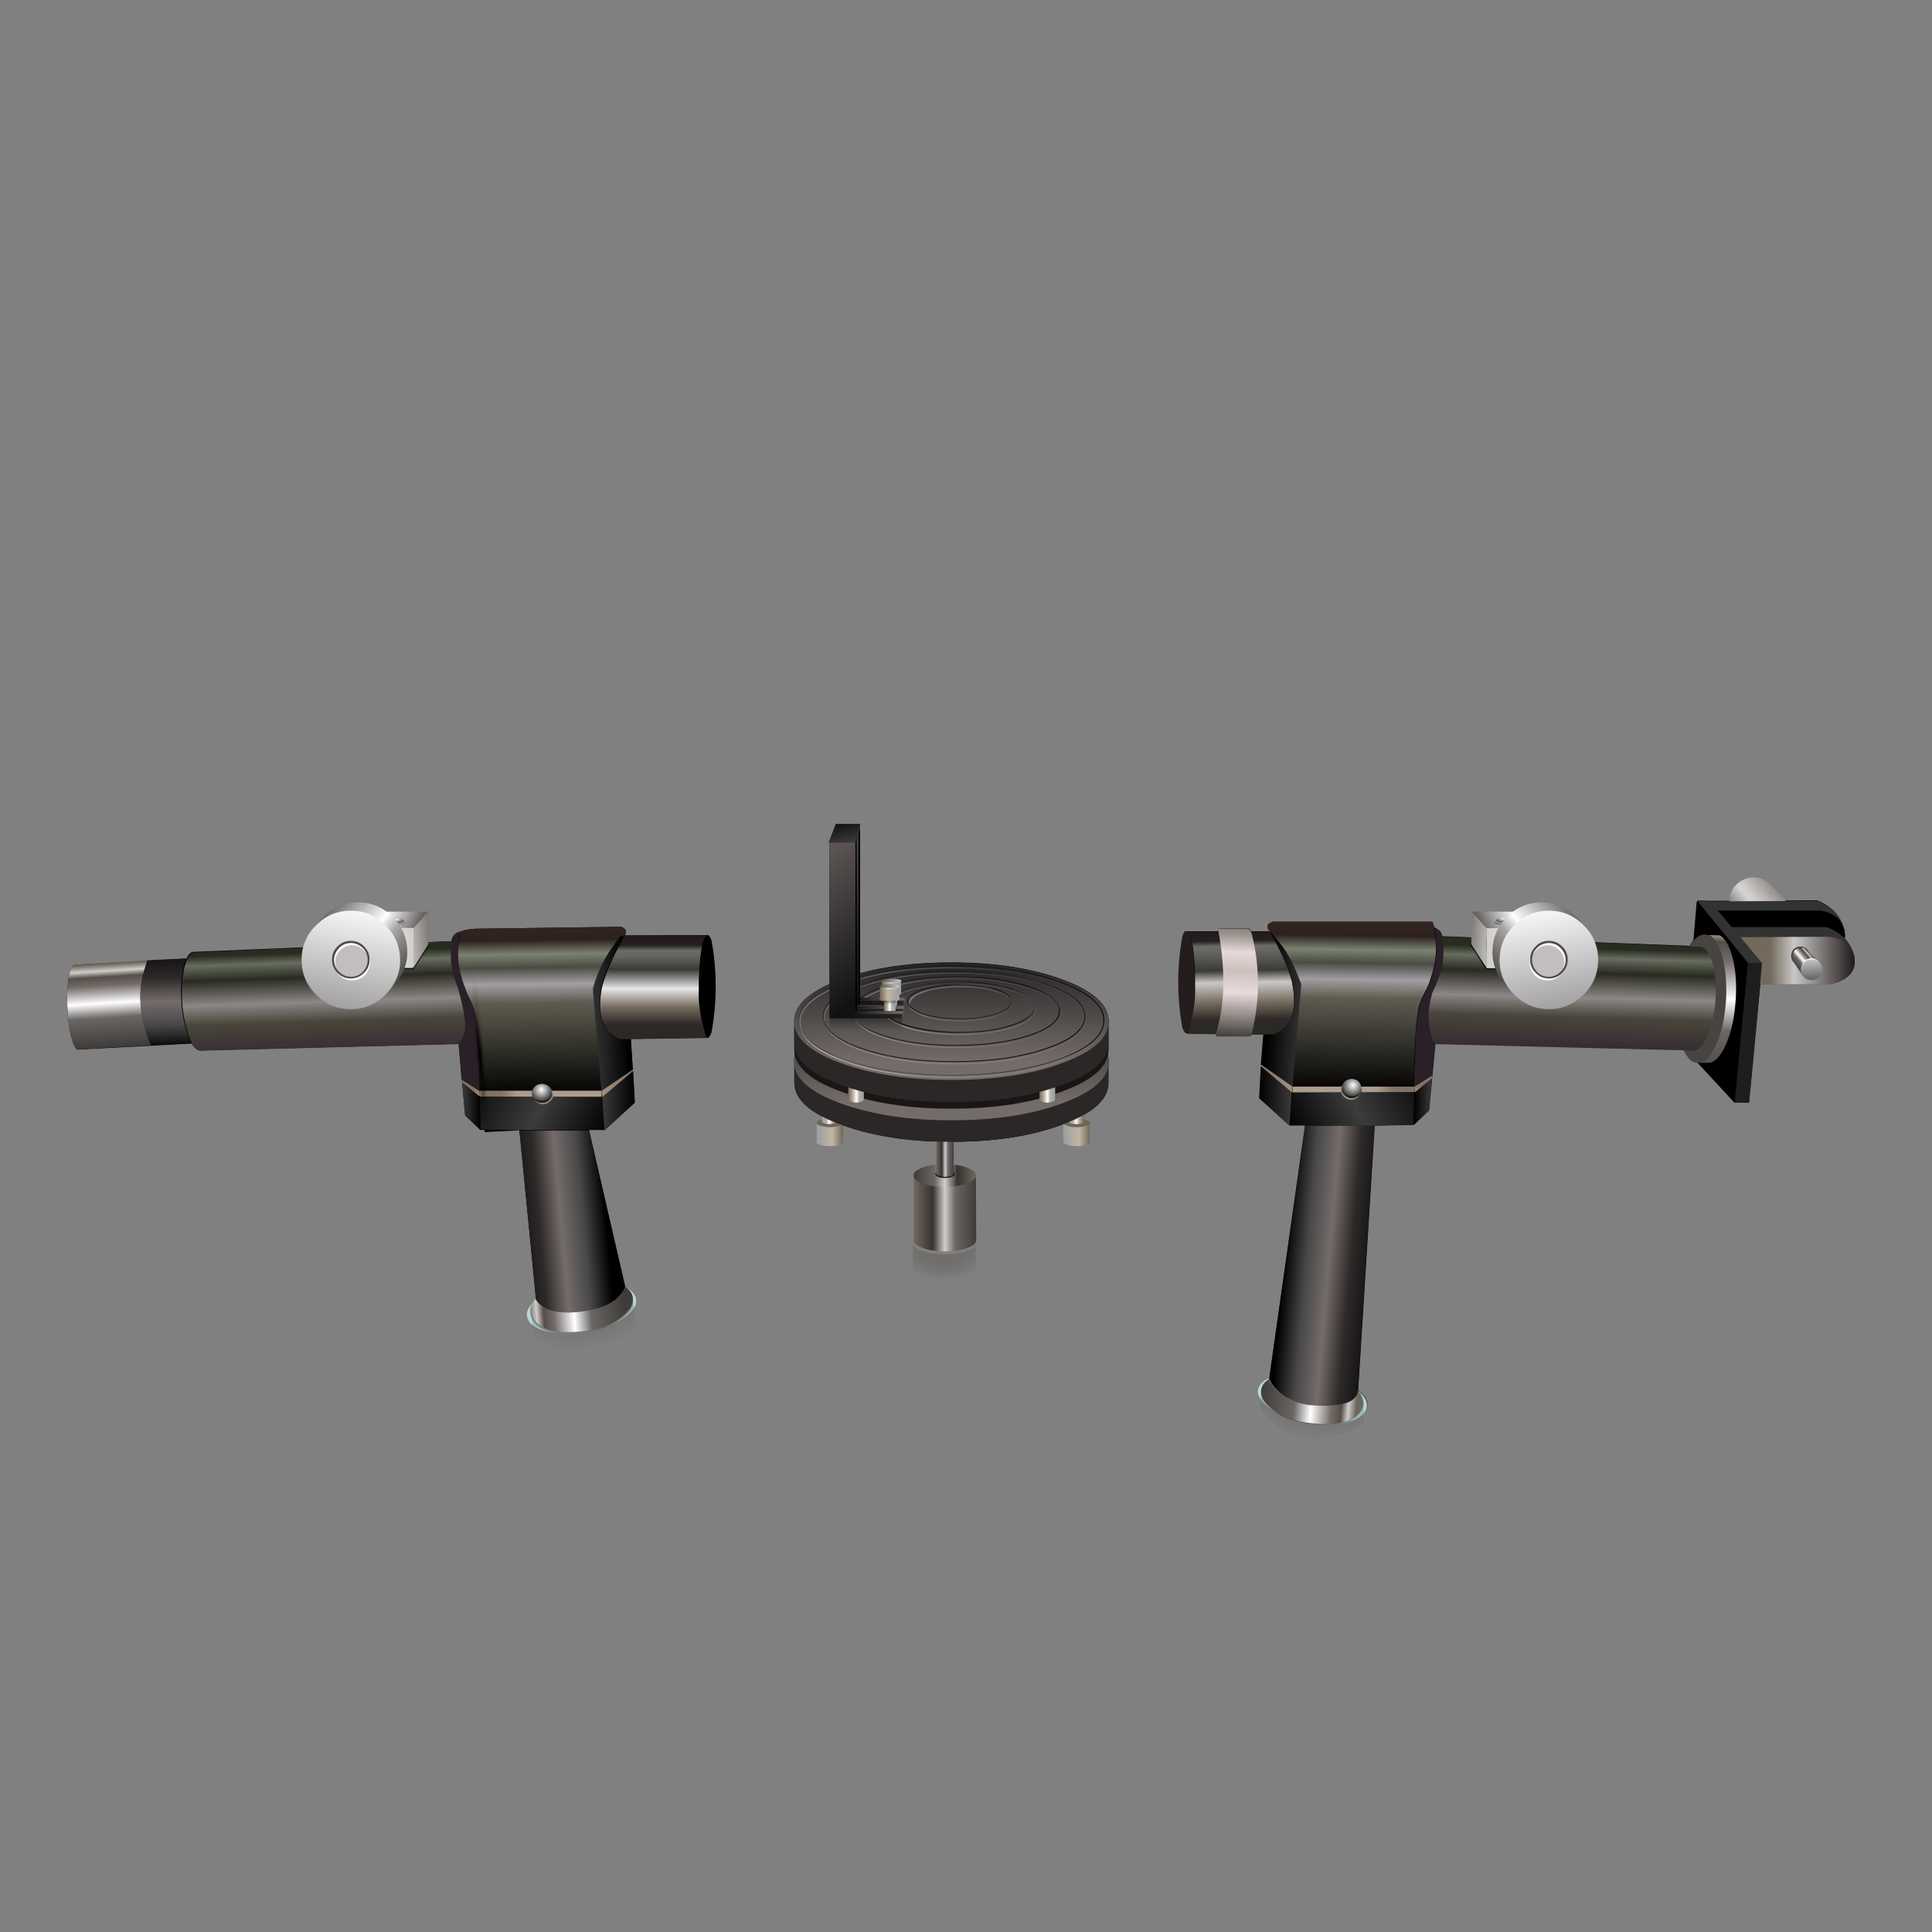 <?xml version="1.0" encoding="utf-8"?>
<!-- Generator: Adobe Illustrator 16.0.0, SVG Export Plug-In . SVG Version: 6.00 Build 0)  -->
<!DOCTYPE svg PUBLIC "-//W3C//DTD SVG 1.1//EN" "http://www.w3.org/Graphics/SVG/1.1/DTD/svg11.dtd">
<svg version="1.1" xmlns="http://www.w3.org/2000/svg" xmlns:xlink="http://www.w3.org/1999/xlink" x="0px" y="0px" width="700px"
	 height="700px" viewBox="0 0 700 700" enable-background="new 0 0 700 700" xml:space="preserve">
<rect x="0" y="0" width="700" height="700" fill="#808080" stroke="none"/>
<g id="Layer_2">
	<g>
		<g>
			<path fill-rule="evenodd" clip-rule="evenodd" d="M668.5,338.5c0,0.5,0,1-0.1,1.5c1.4,1.5,2.4,3.3,3.1,5.4
				c0.3,0.8,0.5,1.7,0.5,2.6c0.1,4.2-2.6,7-8.3,8.4c-0.3,0-0.5,0.1-0.8,0.1h-25.1l-2.6,27l-1.5,16h-5.2l-13.3-14.5h0
				c-2.1,0-3.8-1.6-5.2-4.8l-26.7-0.6l-63.2-1.6l-2.3,24.3l-5.5,5.2l-14.2,0.3l-6,95.8c0,0,0.1,0.1,0.1,0.1c0,0,0,0.1,0,0.1
				c2.8,2.3,3.8,4.6,2.9,6.8c-0.9,2.4-3.6,4-8,4.8c-4.5,0.8-9.4,0.7-14.8-0.4c-5.3-1.2-9.6-3-12.8-5.4c-3.1-2.4-4.3-4.8-3.4-7
				c0.5-1.2,1.4-2.3,2.9-3c0.3-0.2,0.6-0.3,1-0.5l12.9-91.4h-5.5l0-0.1l0,0.2l-11-10l1.5-23.1l-4.3,0c-0.3,0.6-0.6,0.8-1,0.8h-11
				c-0.8,0-1.1-0.3-1-1v0l-10.3-0.1v-0.1c0,0,0,0.1-0.1,0.1v0c0,0-0.1,0-0.1,0c-0.5,0-1-0.7-1.5-2c-2-11.1-2-22.1,0-33.2
				c0.3-0.9,0.6-1.5,0.9-1.8l12,0c-0.2-0.6,0-0.9,0.7-1.1h9.6c0.7,0,1.2,0.3,1.5,1v0.1h6.9l-0.1-0.1c-0.3-0.5-0.4-0.9-0.5-1.3
				c-0.1-0.9,0.5-1.5,1.7-1.9c0-0.1,0-0.1,0-0.1H519c0.4,1.3,0.7,2,1,2.2c1.3,0.6,2,1.4,2.3,2.4c0,0.1,0.1,0.3,0.2,0.6l60.8,2.4
				l28.9,1.1c0.5-0.9,1-1.6,1.5-2.2l1.2-13.5l0.1-0.7h0c1.4,0,2.8,0,4.1,0.1c0.1,0,0.2,0,0.3,0l38.9-0.2c1.1,0.4,2,0.9,2.9,1.4
				c3.4,2,5.6,4.7,6.7,8.3C668.3,336.7,668.4,337.6,668.5,338.5z M401.7,370c0,0.3,0,0.6-0.1,1v8.9c0,0.2,0,0.4,0,0.5
				c0,0.6-0.1,1.3-0.2,1.9c0.1,0.4,0.2,0.7,0.2,1.1h0v0.3c0,0.3,0.1,0.6,0.1,1c0,0.3,0,0.6-0.1,0.9v6.3c0,0.2,0,0.4,0,0.5
				c0,5.9-5.5,10.9-16.6,15c-11.1,4.2-24.5,6.3-40.2,6.3s-29.1-2.1-40.3-6.3c-11.1-4.1-16.6-9.2-16.7-15.1v-6.8c0-0.3,0-0.7,0-1
				c0-0.3,0-0.6,0-1v-0.3h0c0-0.3,0.1-0.7,0.2-1c-0.1-0.6-0.2-1.3-0.2-2V371c0-0.3,0-0.7,0-1c0-0.3,0-0.6,0-1V369
				c0.5-4.7,4.8-8.9,12.8-12.5l-0.1-51.2h-0.2l0.1-0.1h-0.1l0.1-0.2l2.4-6.4h8.8l-0.1,0.1h0.1l0,53.9c9.6-2.6,20.6-3.9,33.1-3.9
				c15.7,0,29.1,2.1,40.3,6.2c10.5,3.9,16,8.6,16.6,14v0.1C401.6,369.4,401.7,369.7,401.7,370z M68,346.5c0.5-0.8,1.1-1.4,1.7-1.6
				l94-3.9c0.1-0.4,0.1-0.7,0.1-0.7c0.3-1,1.1-1.9,2.4-2.5c1.4-0.7,3.4-1.1,5.9-1.3l52.9-0.7c1.7,0.5,2.2,1.6,1.4,3.1l-0.1,0
				l29.8-0.1c0.1,0,0.2,0,0.3,0c0.5,0,1,0.7,1.4,2c2,11,2,22.1,0,33.1c-0.4,1.4-0.9,2-1.4,2c0,0-0.1,0-0.1,0l-0.1,0c0,0,0,0-0.1,0
				v0.1l-27.5,0.4l1.4,23.1l-11,10l-0.1-0.2l0,0.1h-5.5l13.1,56.7c-0.6,1.7-1.8,3.2-3.5,4.6c-2,1.6-4.5,2.8-7.5,3.5
				c-5.6,1.3-10.3,1.6-14,0.9c-3.4-0.6-5.9-2.1-7.3-4.3l-6-61.3l-12.5,0.7c-0.1-0.2-0.2-0.5-0.3-0.8l-1.4,0l-5.5-5.3l-2.3-25.6h0
				v-0.3l-93.8,2.4c-1-0.1-2-0.9-2.9-2.5l-41.4,2.2c-0.8-0.4-1.5-1.8-2.2-4.4c-0.8-3-1.3-6.6-1.5-11c-0.2-4.2,0-7.9,0.5-10.9
				c0.5-2.5,1.1-4,1.9-4.4l40.8-2.3h0.1C67.7,347,67.9,346.7,68,346.5z M430.3,337.3h-0.5c0.1,0,0.2,0,0.3,0
				C430,337.2,430.2,337.2,430.3,337.3z"/>
			<path fill-rule="evenodd" clip-rule="evenodd" fill="none" d="M27.5,384.8c0,0.1,0.1,0.3,0.2,0.5"/>
		</g>
	</g>
</g>
<g id="Layer_1">
	<g>
		<g>
			<g>
				<g>
					
						<linearGradient id="SVGID_1_" gradientUnits="userSpaceOnUse" x1="-652.538" y1="-330.05" x2="-633.863" y2="-330.05" gradientTransform="matrix(-1 0 0 -1 0 0)">
						<stop  offset="0" style="stop-color:#746C69"/>
						<stop  offset="0.502" style="stop-color:#FFFFFF"/>
						<stop  offset="0.667" style="stop-color:#696664"/>
						<stop  offset="1" style="stop-color:#A9A7A6"/>
					</linearGradient>
					<path fill-rule="evenodd" clip-rule="evenodd" fill="url(#SVGID_1_)" d="M651.3,331.3l-2-2.5c0.1,0.1,0.3,0.3,0.5,0.5
						C650.4,329.9,651,330.6,651.3,331.3z"/>
					
						<linearGradient id="SVGID_2_" gradientUnits="userSpaceOnUse" x1="468.572" y1="-540.498" x2="493.675" y2="-540.498" gradientTransform="matrix(0.247 0.969 -0.969 0.247 3.593862e-004 4.200339e-004)">
						<stop  offset="0" style="stop-color:#FFFFFF"/>
						<stop  offset="1" style="stop-color:#5F5F5F"/>
					</linearGradient>
					<path fill-rule="evenodd" clip-rule="evenodd" fill="url(#SVGID_2_)" d="M635,340.1c-0.7-1.3-1-2.7-1-4.3c0-0.1,0-0.3,0-0.4
						c0.1-2.4,1-4.5,2.8-6.3c1.8-1.9,4-2.8,6.5-2.8c0.4,0,0.9,0,1.3,0.1c1.8,0.2,3.4,1,4.8,2.2l2,2.5c0.8,1.3,1.2,2.9,1.2,4.6
						c0,2.5-0.9,4.7-2.7,6.5c-1.9,1.9-4.1,2.8-6.6,2.8c-2.3,0-4.3-0.8-6.1-2.3c-0.1-0.2-0.3-0.3-0.4-0.5
						C636,341.6,635.4,340.9,635,340.1z"/>
					
						<linearGradient id="SVGID_3_" gradientUnits="userSpaceOnUse" x1="-293.922" y1="-656.018" x2="-276.086" y2="-656.018" gradientTransform="matrix(-0.774 0.633 -0.633 -0.774 1.529455e-004 1.252890e-004)">
						<stop  offset="0" style="stop-color:#968D8B"/>
						<stop  offset="0.427" style="stop-color:#CECBCA"/>
						<stop  offset="0.541" style="stop-color:#D6D3D3"/>
						<stop  offset="1" style="stop-color:#6D6867"/>
					</linearGradient>
					<path fill-rule="evenodd" clip-rule="evenodd" fill="url(#SVGID_3_)" d="M649.3,328.8c-1.4-1.2-3-2-4.8-2.2
						c-0.4-0.1-0.9-0.1-1.3-0.1c-2.5,0-4.7,0.9-6.5,2.8c-1.8,1.7-2.7,3.8-2.8,6.3c0,0.1,0,0.2,0,0.4c0,1.6,0.3,3,1,4.3l-6.8-8.3
						c-0.1-0.2-0.3-0.4-0.4-0.6c-0.8-1.4-1.2-2.9-1.2-4.5c0-2.5,0.9-4.6,2.6-6.4c1.8-1.7,3.9-2.6,6.3-2.6c1.9,0,3.7,0.6,5.2,1.7
						L649.3,328.8z"/>
				</g>
			</g>
		</g>
		<g>
			<g>
				<g>
					<path fill-rule="evenodd" clip-rule="evenodd" d="M633.3,348.9l-3.3,34.7l-1.5,16l-14.8-16l-3.4-3.6l2.8-32.9l0.3-4.3l1.3-15.6
						l0.1-0.7h0l0,0.1l0.5,0.6l12.8,15.6l3.5,4.3L633.3,348.9z M636.9,347l-3.7-4.3l-11-12.9h37.2c0.6,0.1,1.2,0.3,1.8,0.4
						c3.5,1,5.7,2.9,6.7,5.7c0.3,0.8,0.5,1.6,0.5,2.6c0.2,4.2-2.6,6.9-8.3,8.3c-0.3,0-0.5,0.1-0.8,0.1H636.9z"/>
					<path fill-rule="evenodd" clip-rule="evenodd" fill="#333333" d="M668,336c-1-2.8-3.2-4.7-6.7-5.7c-0.6-0.1-1.2-0.3-1.8-0.4
						h-37.2l11,12.9l3.7,4.3l1.6,1.9h-5.2l-1.5-1.9l-3.5-4.3l-12.8-15.6l-0.5-0.6l0-0.1c1.4,0,2.8,0,4.1,0.1c0.1,0,0.2,0,0.3,0
						l38.9-0.2c1.1,0.4,2,0.9,2.9,1.4C664.7,329.7,666.9,332.4,668,336z"/>
					<polygon fill-rule="evenodd" clip-rule="evenodd" fill="#1E1E1E" points="628.5,399.5 630,383.5 633.3,348.9 638.5,348.9 
						635.3,383.5 633.7,399.5 					"/>
				</g>
			</g>
			<g>
				<g>
					<path fill-rule="evenodd" clip-rule="evenodd" fill="#333333" d="M671.5,345.5c-1.1-3.3-3.9-5.3-8.4-6.1h-1.8l-30.8,0.1
						l-3.5-3.6h34.3h0.5C666.9,337.8,670.1,341,671.5,345.5z"/>
					
						<linearGradient id="SVGID_4_" gradientUnits="userSpaceOnUse" x1="-672.005" y1="-347.975" x2="-627.555" y2="-347.975" gradientTransform="matrix(-1 0 0 -1 0 0)">
						<stop  offset="0" style="stop-color:#221A1A"/>
						<stop  offset="0.494" style="stop-color:#C9C8C7"/>
						<stop  offset="0.69" style="stop-color:#73695D"/>
					</linearGradient>
					<path fill-rule="evenodd" clip-rule="evenodd" fill="url(#SVGID_4_)" d="M630.5,339.5l30.8-0.1h1.8c4.5,0.7,7.3,2.8,8.4,6.1
						c0.3,0.8,0.5,1.7,0.5,2.6c0.1,4.2-2.6,7-8.3,8.4c-0.3,0-0.5,0.1-0.8,0.1h-25.2l0.7-7.7L630.5,339.5z"/>
				</g>
			</g>
		</g>
		<g>
			<g>
				<path fill-rule="evenodd" clip-rule="evenodd" fill="#333333" d="M652.3,343c0.9,0,1.7,0.3,2.4,0.9c0.6,0.7,0.9,1.5,0.9,2.4
					c0,1-0.3,1.8-0.9,2.4c-0.7,0.6-1.5,1-2.4,1c-1,0-1.8-0.3-2.4-1c-0.6-0.6-0.9-1.4-0.9-2.4c0-0.9,0.3-1.8,0.9-2.4
					C650.5,343.4,651.3,343,652.3,343z"/>
			</g>
			<g>
				<g>
					
						<linearGradient id="SVGID_5_" gradientUnits="userSpaceOnUse" x1="-276.773" y1="-687.53" x2="-269.162" y2="-687.53" gradientTransform="matrix(-0.762 0.647 -0.647 -0.762 0 2.974272e-004)">
						<stop  offset="0" style="stop-color:#72685F"/>
						<stop  offset="6.274510e-002" style="stop-color:#6C635B"/>
						<stop  offset="0.141" style="stop-color:#D0CCC8"/>
						<stop  offset="0.208" style="stop-color:#544E48"/>
						<stop  offset="0.306" style="stop-color:#746C69"/>
						<stop  offset="0.502" style="stop-color:#FFFFFF"/>
						<stop  offset="0.667" style="stop-color:#696664"/>
						<stop  offset="1" style="stop-color:#3F3B38"/>
					</linearGradient>
					<path fill-rule="evenodd" clip-rule="evenodd" fill="url(#SVGID_5_)" d="M658.7,348.2c-0.6-0.4-1.2-0.7-1.9-0.7
						c-0.1,0-0.3,0-0.3,0c-0.3,0-0.6,0-0.9,0.1c-0.7,0.2-1.3,0.5-1.8,1.1c-0.4,0.4-0.7,0.8-0.9,1.3c-0.1,0.2-0.2,0.4-0.2,0.6
						c-0.1,0.3-0.1,0.5-0.1,0.8c0,0.8,0.2,1.4,0.5,2l-3.3-4.9c-0.3-0.5-0.5-1.1-0.5-1.8c0-0.9,0.3-1.7,0.9-2.4
						c0.6-0.6,1.4-0.9,2.4-0.9c0.6,0,1.1,0.1,1.6,0.4L658.7,348.2z"/>
					
						<linearGradient id="SVGID_6_" gradientUnits="userSpaceOnUse" x1="405.435" y1="-621.848" x2="413.166" y2="-621.848" gradientTransform="matrix(9.053577e-002 0.996 -0.996 9.053577e-002 -2.742708e-004 -9.153783e-005)">
						<stop  offset="0" style="stop-color:#C5C5C5"/>
						<stop  offset="1" style="stop-color:#5F5F5F"/>
					</linearGradient>
					<path fill-rule="evenodd" clip-rule="evenodd" fill="url(#SVGID_6_)" d="M653,353.3c-0.3-0.5-0.5-1.2-0.5-2
						c0-0.3,0-0.5,0.1-0.8c0-0.2,0.1-0.4,0.2-0.6c0.2-0.5,0.5-0.9,0.9-1.3c0.5-0.5,1.1-0.9,1.8-1.1c0.3-0.1,0.6-0.1,0.9-0.1
						c0.1,0,0.2,0,0.3,0c0.7,0,1.3,0.3,1.9,0.7c0.2,0.1,0.3,0.2,0.5,0.4c0.7,0.8,1.1,1.7,1.1,2.7c0,1.1-0.4,2-1.1,2.8
						c-0.8,0.7-1.7,1.1-2.8,1.1c-1.1,0-2-0.4-2.8-1.1c-0.2-0.2-0.3-0.3-0.5-0.5c-0.1-0.1-0.1-0.1-0.2-0.2L653,353.3L653,353.3z"/>
				</g>
			</g>
			<g>
				
					<radialGradient id="SVGID_7_" cx="-655.1" cy="-348.25" r="4.125" gradientTransform="matrix(-1 0 0 1 0 696.5)" gradientUnits="userSpaceOnUse">
					<stop  offset="0" style="stop-color:#FFFFFF"/>
					<stop  offset="0.412" style="stop-color:#FCFCFC"/>
					<stop  offset="1" style="stop-color:#F2F2F2;stop-opacity:0"/>
				</radialGradient>
				<path fill-rule="evenodd" clip-rule="evenodd" fill="url(#SVGID_7_)" d="M658.8,348.6c-0.7-0.7-1.6-1-2.5-1c-1,0-1.9,0.3-2.5,1
					c-0.7,0.7-1.1,1.6-1.2,2.6c0,0.6,0.1,1.1,0.4,1.5c0,0.1,0,0.1,0,0.1c0,0,0,0,0,0c0,0-0.1,0-0.1,0c0,0,0-0.1,0-0.1
					c-0.2-0.4-0.3-1-0.3-1.6c0-1.1,0.4-2,1.1-2.8v0c0.7-0.7,1.6-1.1,2.7-1.1c1,0,1.9,0.3,2.7,1.1h0c0.1,0.1,0.3,0.3,0.4,0.4v0.1
					l-0.1,0c0,0,0,0.1-0.1,0.1c0,0,0-0.1,0-0.1C659.1,348.9,659,348.8,658.8,348.6z"/>
			</g>
		</g>
		<g>
			<g>
				<g>
					<g>
						
							<linearGradient id="SVGID_8_" gradientUnits="userSpaceOnUse" x1="301.943" y1="-636.54" x2="372.148" y2="-636.54" gradientTransform="matrix(-3.948862e-002 0.999 -0.999 -3.948862e-002 5.946308e-005 1.807064e-004)">
							<stop  offset="0" style="stop-color:#72685F"/>
							<stop  offset="6.274510e-002" style="stop-color:#6C635B"/>
							<stop  offset="0.141" style="stop-color:#D0CCC8"/>
							<stop  offset="0.208" style="stop-color:#544E48"/>
							<stop  offset="0.306" style="stop-color:#746C69"/>
							<stop  offset="0.502" style="stop-color:#FFFFFF"/>
							<stop  offset="0.667" style="stop-color:#696664"/>
							<stop  offset="1" style="stop-color:#3F3B38"/>
						</linearGradient>
						<path fill-rule="evenodd" clip-rule="evenodd" fill="url(#SVGID_8_)" d="M618.8,338.8l4.3,0.1c1.7,0.9,3.1,3,4.2,6.5
							c1.4,4.5,2,10,1.6,16.5c-0.4,6.4-1.5,11.8-3.5,16.4c-1.8,4.1-3.8,6.3-5.9,6.8h-3.7c0.4-0.1,0.7-0.2,1-0.4
							c1.7-0.9,3.3-3.1,4.8-6.4c1.4-3.2,2.4-6.8,3-10.8c0.1-1.4,0.3-2.8,0.4-4.3c0.1-0.4,0.1-0.9,0.1-1.3c0.4-6.5-0.1-12-1.6-16.5
							c-1.1-3.3-2.4-5.4-4-6.4C619.2,338.9,619,338.8,618.8,338.8z"/>
					</g>
					<path fill-rule="evenodd" clip-rule="evenodd" fill="#474441" d="M621.9,378.3c-2,4.5-4.2,6.8-6.7,6.8c-2.5,0-4.5-2.3-6-6.8
						c-1.5-4.5-2.1-10-1.8-16.4c0.3-6.4,1.5-11.9,3.5-16.5c2-4.5,4.2-6.8,6.7-6.8c2.5,0,4.5,2.3,6,6.8c1.5,4.5,2.1,10,1.8,16.5
						C625,368.3,623.9,373.8,621.9,378.3z"/>
				</g>
			</g>
			<g>
				<path fill-rule="evenodd" clip-rule="evenodd" fill="#B8D8D5" d="M491.6,503.5c3.2,2.5,4.3,4.9,3.4,7.2c-0.9,2.4-3.6,4-8,4.8
					c-4.5,0.8-9.4,0.7-14.8-0.4c-5.3-1.2-9.6-3-12.8-5.4c-3.1-2.4-4.3-4.8-3.4-7c0.5-1.2,1.4-2.3,2.9-3c1.3-0.8,3-1.4,5.1-1.8
					c4.4-0.9,9.3-0.7,14.7,0.4c2.1,0.4,4,1,5.8,1.6C487.3,500.8,489.6,502,491.6,503.5z"/>
			</g>
			<g>
				
					<radialGradient id="SVGID_9_" cx="-548.722" cy="-421.026" r="31.29" gradientTransform="matrix(-0.988 -0.158 -0.101 0.634 -109.038 682.696)" gradientUnits="userSpaceOnUse">
					<stop  offset="0" style="stop-color:#666260"/>
					<stop  offset="1" style="stop-color:#696664;stop-opacity:0"/>
				</radialGradient>
				<path fill-rule="evenodd" clip-rule="evenodd" fill="url(#SVGID_9_)" d="M493.8,516.5c-17.3,7.9-29.7,5.6-37.4-7
					c0.1-0.8,0.2-2.1,0.4-4c0.5-4.6,1.3-5.6,2.5-3v0.5c2.6,1.4,5.7,2.3,9.2,2.6c15.3,1.4,23.5,1.9,24.6,1.7
					C494.2,507.1,494.4,510.2,493.8,516.5z"/>
			</g>
			<g>
				<path fill-rule="evenodd" clip-rule="evenodd" fill-opacity="0.298" d="M494,509.3c-0.2,1.1-0.9,2.3-2.1,3.5
					c-3.5,3.3-10.4,4.2-20.7,2.5c-5.5-1.1-9.8-3.4-12.9-7c-0.7-0.9-1.2-2-1.3-3.1c-0.2-1.9,0.8-3.5,3-4.8l0,0.2l0,0.3
					c2.6,1.2,5.7,1.9,9.2,2.2l23,1.6C493.7,506.2,494.3,507.8,494,509.3z"/>
			</g>
			<g>
				<g>
					<path fill-rule="evenodd" clip-rule="evenodd" fill="#322D27" d="M460,337.5L460,337.5l0.1,0.1
						C460.1,337.5,460,337.5,460,337.5z M460,337.5l-0.1-0.1h0l1.2-0.1L460,337.5z M519,359.3l-0.3,0.5c0,0.1,0,0.2,0,0.3
						c0-0.3,0-0.5,0-0.8H519z"/>
					
						<linearGradient id="SVGID_10_" gradientUnits="userSpaceOnUse" x1="344.842" y1="-443.037" x2="383.023" y2="-443.037" gradientTransform="matrix(1.753390e-002 1 -1 1.753390e-002 2.242960e-004 -4.822388e-005)">
						<stop  offset="0" style="stop-color:#221A1A"/>
						<stop  offset="9.803922e-002" style="stop-color:#261F1F"/>
						<stop  offset="0.149" style="stop-color:#6B6C66"/>
						<stop  offset="0.204" style="stop-color:#656560"/>
						<stop  offset="0.38" style="stop-color:#3A3A37"/>
						<stop  offset="0.494" style="stop-color:#C9C8C7"/>
						<stop  offset="0.69" style="stop-color:#73695D"/>
						<stop  offset="0.847" style="stop-color:#2E2927"/>
						<stop  offset="1" style="stop-color:#292923"/>
					</linearGradient>
					<path fill-rule="evenodd" clip-rule="evenodd" fill="url(#SVGID_10_)" d="M430.3,337.5H460c0,0,0.1,0.1,0.1,0.1
						c0,0.1,0.1,0.1,0.1,0.2c3.5,5.9,6,11.5,7.6,16.8c0.1,0.2,0.1,0.5,0.2,0.7c0.1,0.5,0.2,1,0.3,1.5c0.6,3.3,0.7,6.1,0.4,8.5
						c-0.7,4.7-3,7.9-7.1,9.6h-3.9l-27.5-0.3v-0.1c2-6.7,3-12.1,2.8-16.3c0-0.7,0-1.5,0-2.2c0-5.2-0.3-9.5-0.8-13.1
						c-0.4-2.4-0.9-4.1-1.4-4.9L430.3,337.5z"/>
					
						<linearGradient id="SVGID_11_" gradientUnits="userSpaceOnUse" x1="327.312" y1="-494.581" x2="388.943" y2="-494.581" gradientTransform="matrix(-1.379465e-002 1 -1 -1.379464e-002 -4.781187e-004 2.223868e-004)">
						<stop  offset="0" style="stop-color:#322421"/>
						<stop  offset="7.843138e-002" style="stop-color:#2D211E"/>
						<stop  offset="0.161" style="stop-color:#7B8272"/>
						<stop  offset="0.239" style="stop-color:#494C43"/>
						<stop  offset="0.337" style="stop-color:#A39DA1"/>
						<stop  offset="0.447" style="stop-color:#5E5C50"/>
						<stop  offset="1" style="stop-color:#000000"/>
					</linearGradient>
					<path fill-rule="evenodd" clip-rule="evenodd" fill="url(#SVGID_11_)" d="M520,336.2l-0.5,0.5c1.4,5.8,1,11.8-1.3,18.2
						c-0.1,0.3-0.2,0.7-0.3,1c-0.1,0.2-0.2,0.4-0.3,0.7c-0.2,0.6-0.5,1.3-0.8,1.9c-0.1,0.1-0.1,0.2-0.2,0.3
						c-1.4,2.7-2.2,4.7-2.5,5.9c-0.3,1.2-0.4,1.9-0.4,2c-0.6,3.8-1.1,9.9-1.3,18.3c-0.1,2.7-0.2,5.5-0.2,8.6h-44.2l3.1-37
						c-2.5-6.6-5-11.5-7.5-14.6c-2.2-2.7-3.5-4.2-3.9-4.6l1.2-0.3l-1.2,0.1h0c-0.3-0.5-0.4-0.9-0.5-1.3c-0.1-0.9,0.5-1.5,1.7-1.9
						c0-0.1,0-0.1,0-0.1H519C519.4,335.3,519.7,336,520,336.2z"/>
					
						<linearGradient id="SVGID_12_" gradientUnits="userSpaceOnUse" x1="-492.375" y1="-340.602" x2="-477.831" y2="-340.602" gradientTransform="matrix(-0.999 -5.265407e-002 5.265407e-002 -0.999 -5.940348e-005 -3.044233e-004)">
						<stop  offset="0" style="stop-color:#3C3C3C"/>
						<stop  offset="1" style="stop-color:#000000"/>
					</linearGradient>
					<path fill-rule="evenodd" clip-rule="evenodd" fill="url(#SVGID_12_)" d="M468.3,393.7l-11.5-7.9l0.9-11h3.9
						c4.1-1.7,6.4-4.9,7.1-9.6c0.3-2.4,0.2-5.3-0.4-8.5c-0.1-0.5-0.2-1-0.3-1.5c-0.1-0.2-0.1-0.4-0.2-0.7
						c-1.6-5.3-4.2-10.8-7.6-16.8c0-0.1-0.1-0.2-0.1-0.2l0-0.1c0.4,0.4,1.7,1.9,3.9,4.6c2.5,3.1,5,8,7.5,14.6L468.3,393.7z"/>
					<path fill-rule="evenodd" clip-rule="evenodd" fill="#241D1D" d="M430.2,374.3l-0.3,0.1c-0.5,0-1-0.7-1.5-2
						c-2-11.1-2-22.1,0-33.2c0.3-0.9,0.6-1.5,0.9-1.8l0.9,0l0.4,0.3c0.5,0.8,1,2.5,1.4,4.9c0.6,3.6,0.8,7.9,0.8,13.1
						c0,0.7,0,1.5,0,2.2C433.2,362.2,432.2,367.7,430.2,374.3z M429.7,337.3c0.1,0,0.2,0,0.3,0c0.1,0,0.2,0,0.3,0H429.7z"/>
					<path fill-rule="evenodd" clip-rule="evenodd" d="M430.2,374.3c0,0,0,0.1-0.1,0.1v0c0,0-0.1,0-0.1,0L430.2,374.3z"/>
					
						<linearGradient id="SVGID_13_" gradientUnits="userSpaceOnUse" x1="-492.375" y1="-365.958" x2="-477.831" y2="-365.958" gradientTransform="matrix(-0.999 -5.265407e-002 5.265407e-002 -0.999 -5.940348e-005 -3.044233e-004)">
						<stop  offset="0" style="stop-color:#AE9D8D"/>
						<stop  offset="1" style="stop-color:#827264"/>
					</linearGradient>
					<path fill-rule="evenodd" clip-rule="evenodd" fill="url(#SVGID_13_)" d="M468.3,393.7l-0.1,0.1c0,0.1,0,0.3,0,0.5v0.7l0,0
						c0,0.1,0,0.1,0,0.2c0.1,0.3,0.2,0.5,0.2,0.6h-0.1c-0.1,0-0.1-0.1-0.1-0.2l-0.1-1.6v1.7l0,0.1v0.1l-11.2-9.5v-0.7L468.3,393.7z"
						/>
					
						<linearGradient id="SVGID_14_" gradientUnits="userSpaceOnUse" x1="498.667" y1="392.695" x2="504.642" y2="392.695" gradientTransform="matrix(1 4.184064e-003 0 1 1.369715e-004 -2.097404e-004)">
						<stop  offset="0" style="stop-color:#AE9D8D"/>
						<stop  offset="1" style="stop-color:#827264"/>
					</linearGradient>
					<path fill-rule="evenodd" clip-rule="evenodd" fill="url(#SVGID_14_)" d="M512.5,393.7c0,0.8,0,1.2,0,1.4v0.7v0h0c0,0,0,0,0,0
						c0,0-0.1,0-0.4,0l-43.6,0.1c0-0.1-0.1-0.3-0.2-0.6V395v-0.7c0-0.2,0-0.4,0-0.5l0.1-0.1H512.5z M468.3,395.8h-0.1v-0.2l-0.1,0.2
						h0l0-0.1V394l0.1,1.6C468.2,395.8,468.2,395.8,468.3,395.8z"/>
					
						<linearGradient id="SVGID_15_" gradientUnits="userSpaceOnUse" x1="-468.375" y1="-397.2" x2="-456.225" y2="-397.2" gradientTransform="matrix(-1 0 0 -1 0 0)">
						<stop  offset="0" style="stop-color:#3C3C3C"/>
						<stop  offset="1" style="stop-color:#000000"/>
					</linearGradient>
					<path fill-rule="evenodd" clip-rule="evenodd" fill="url(#SVGID_15_)" d="M468,395.9l-0.8,12l-11-10l0.6-11.5L468,395.9z
						 M468.2,395v0.2C468.2,395.2,468.2,395.2,468.2,395L468.2,395z"/>
					
						<linearGradient id="SVGID_16_" gradientUnits="userSpaceOnUse" x1="-298.253" y1="-572.835" x2="-246.722" y2="-572.835" gradientTransform="matrix(-0.904 0.428 -0.428 -0.904 1.627803e-004 -2.749562e-004)">
						<stop  offset="0" style="stop-color:#0A0A0A"/>
						<stop  offset="0.506" style="stop-color:#3C3C3C"/>
						<stop  offset="1" style="stop-color:#000000"/>
					</linearGradient>
					<path fill-rule="evenodd" clip-rule="evenodd" fill="url(#SVGID_16_)" d="M472.8,407.8h-5.5l0-0.1l0,0.2l0.8-12v-0.1h0l0.1-0.2
						v0.2h0.1h0.1l43.6-0.1c0.3-0.1,0.4-0.1,0.4,0c0,0,0,0,0,0c0,0.2,0,0.2,0,0.1l-0.2,11.8l-14.2,0.3H472.8z"/>
					<path fill-rule="evenodd" clip-rule="evenodd" fill="#2A2028" d="M520,378.1l-1.1,11.5l-6.5,4.1c0-3.1,0-5.9,0.2-8.6
						c0.2-8.3,0.6-14.4,1.3-18.3c0-0.1,0.1-0.8,0.4-2c0.3-1.2,1.1-3.2,2.5-5.9c0-0.1,0.1-0.2,0.2-0.3c0.3-0.7,0.6-1.3,0.8-1.9
						c0.1-0.2,0.2-0.5,0.3-0.7c0.1-0.4,0.3-0.7,0.3-1c2.3-6.4,2.7-12.4,1.3-18.2l0.5-0.5c1.3,0.6,2,1.4,2.3,2.4
						c0,0.1,0.1,0.3,0.2,0.6c0.1,0.2,0.2,0.3,0.2,0.4l-0.3-0.2l-0.3,0.1c0.1,0.2,0.1,0.5,0.2,0.8c1.1,4.4,0.4,9.9-2.1,16.3
						c-0.3,0.8-0.7,1.7-1.2,2.6h-0.3c0,0.2,0,0.5,0,0.8c-1.7,6.1-1.6,11.7,0.4,16.6c0.1,0.3,0.3,0.6,0.4,0.9L520,378.1z"/>
					
						<linearGradient id="SVGID_17_" gradientUnits="userSpaceOnUse" x1="323.744" y1="-579.294" x2="364.659" y2="-579.294" gradientTransform="matrix(-2.738742e-002 1 -1 -2.738742e-002 -1.573823e-004 2.208687e-004)">
						<stop  offset="0" style="stop-color:#282B20"/>
						<stop  offset="9.411765e-002" style="stop-color:#282B20"/>
						<stop  offset="0.18" style="stop-color:#676D5F"/>
						<stop  offset="0.314" style="stop-color:#292B21"/>
						<stop  offset="0.533" style="stop-color:#8D8787"/>
						<stop  offset="0.706" style="stop-color:#49453A"/>
						<stop  offset="1" style="stop-color:#342A32"/>
					</linearGradient>
					<path fill-rule="evenodd" clip-rule="evenodd" fill="url(#SVGID_17_)" d="M522.5,339.3l60.8,2.4l31.4,1.3l0.3,0l1,0h0.5
						c0.2,0.1,0.3,0.2,0.5,0.3c1.3,0.7,2.3,2.4,3.3,5.1c1.1,3.6,1.6,8.1,1.3,13.4c0,0.4-0.1,0.7-0.1,1.1c-0.1,1.2-0.2,2.3-0.4,3.5
						c-0.5,3.2-1.3,6.1-2.4,8.7c-1.1,2.7-2.4,4.4-3.8,5.2c-0.3,0.1-0.5,0.2-0.8,0.3c0,0-0.1,0-0.2,0l-1.4,0l-29.2-0.7l-63.2-1.6
						l-0.5-0.6c-0.1-0.3-0.3-0.6-0.4-0.9c-2-4.9-2.1-10.5-0.4-16.6c0-0.1,0-0.2,0-0.3l0.3-0.5c0.4-0.9,0.8-1.8,1.2-2.6
						c2.6-6.4,3.3-11.9,2.1-16.3c-0.1-0.3-0.1-0.5-0.2-0.8l0.3-0.1l0.3,0.2C522.7,339.6,522.6,339.5,522.5,339.3z"/>
					
						<linearGradient id="SVGID_18_" gradientUnits="userSpaceOnUse" x1="-518.888" y1="-399.075" x2="-512.213" y2="-399.075" gradientTransform="matrix(-1 0 0 -1 0 0)">
						<stop  offset="0" style="stop-color:#3C3C3C"/>
						<stop  offset="1" style="stop-color:#000000"/>
					</linearGradient>
					<path fill-rule="evenodd" clip-rule="evenodd" fill="url(#SVGID_18_)" d="M512.5,395.7l6.3-5.2l-1.1,11.9l-5.5,5.2l0.2-11.8
						C512.5,396,512.5,395.9,512.5,395.7L512.5,395.7L512.5,395.7z"/>
					
						<linearGradient id="SVGID_19_" gradientUnits="userSpaceOnUse" x1="-79.157" y1="643.691" x2="-74.257" y2="643.691" gradientTransform="matrix(0.512 -0.859 0.859 0.512 -9.417534e-006 -1.515150e-004)">
						<stop  offset="0" style="stop-color:#AE9D8D"/>
						<stop  offset="1" style="stop-color:#827264"/>
					</linearGradient>
					<path fill-rule="evenodd" clip-rule="evenodd" fill="url(#SVGID_19_)" d="M512.5,393.7l6.5-4.1l-0.1,1l-6.3,5.2V395
						C512.5,394.9,512.5,394.4,512.5,393.7z"/>
					
						<linearGradient id="SVGID_20_" gradientUnits="userSpaceOnUse" x1="-535.188" y1="-414.951" x2="-502.793" y2="-414.951" gradientTransform="matrix(-0.996 -8.596589e-002 8.596590e-002 -0.996 2.937913e-004 2.138168e-004)">
						<stop  offset="0" style="stop-color:#111111"/>
						<stop  offset="0.251" style="stop-color:#2D2928"/>
						<stop  offset="0.494" style="stop-color:#746C6A"/>
						<stop  offset="0.745" style="stop-color:#484848"/>
						<stop  offset="1" style="stop-color:#000000"/>
					</linearGradient>
					<path fill-rule="evenodd" clip-rule="evenodd" fill="url(#SVGID_20_)" d="M459.8,499.7l13-91.8H498l-6,95.8
						c0,0,0.1,0.1,0.1,0.1c0,0.1,0,0.1,0,0.2c-0.6,4.3-6.4,6-17.5,5c-6.8-0.9-11.7-3.9-14.7-9L459.8,499.7z"/>
					
						<linearGradient id="SVGID_21_" gradientUnits="userSpaceOnUse" x1="-536.55" y1="-464.779" x2="-499.183" y2="-464.779" gradientTransform="matrix(-0.996 -8.727238e-002 8.727238e-002 -0.996 -1.524091e-004 7.848442e-005)">
						<stop  offset="0" style="stop-color:#72685F"/>
						<stop  offset="6.274510e-002" style="stop-color:#6C635B"/>
						<stop  offset="0.141" style="stop-color:#D0CCC8"/>
						<stop  offset="0.208" style="stop-color:#544E48"/>
						<stop  offset="0.306" style="stop-color:#746C69"/>
						<stop  offset="0.502" style="stop-color:#FFFFFF"/>
						<stop  offset="0.667" style="stop-color:#696664"/>
						<stop  offset="1" style="stop-color:#3F3B38"/>
					</linearGradient>
					<path fill-rule="evenodd" clip-rule="evenodd" fill="url(#SVGID_21_)" d="M459.8,499.7l0,0.4c3,5.1,7.9,8.1,14.7,9
						c11.1,0.9,17-0.8,17.5-5c0-0.1,0-0.1,0-0.2c1.5,1.7,2.2,3.4,1.9,5c-0.2,1.1-0.9,2.3-2.1,3.6c-3.5,3.5-10.4,4.3-20.6,2.6
						c-5.5-1.2-9.8-3.6-12.9-7.2c-0.8-1-1.2-2.1-1.4-3.3c-0.1-2,0.9-3.7,3-5L459.8,499.7z"/>
				</g>
			</g>
			<g>
				<path fill-rule="evenodd" clip-rule="evenodd" fill="#9D8C7D" d="M485.8,395c0-0.1,0-0.3,0-0.4c0.1-0.8,0.5-1.5,1.1-2.1
					c0.7-0.6,1.6-1,2.6-1c1,0,1.9,0.3,2.6,1c0.6,0.6,0.9,1.3,1,2.1c0,0.1,0,0.2,0,0.4c0,0.9-0.4,1.7-1,2.4c-0.7,0.7-1.6,1.1-2.6,1.1
					c-1,0-1.9-0.4-2.6-1.1C486.2,396.7,485.8,395.9,485.8,395z"/>
			</g>
			<g>
				<g>
					
						<radialGradient id="SVGID_22_" cx="-490.2" cy="-393.2" r="5.162" gradientTransform="matrix(-1 0 0 1 0 786.4)" gradientUnits="userSpaceOnUse">
						<stop  offset="0" style="stop-color:#FFFFFF"/>
						<stop  offset="1" style="stop-color:#030303"/>
					</radialGradient>
					<path fill-rule="evenodd" clip-rule="evenodd" fill="url(#SVGID_22_)" d="M493.2,395.8c-2.3,1.6-4.6,1.6-7-0.2
						c-0.3-2.8,0.8-4.4,3.3-4.7c0,0,0.1,0,0.2,0c1,0,1.8,0.3,2.6,1c0.5,0.5,0.8,1.2,0.9,1.9c0,0.1,0.1,0.2,0.1,0.3
						c0,0.1,0,0.1,0,0.3C493.5,395,493.4,395.4,493.2,395.8z"/>
					<path fill-rule="evenodd" clip-rule="evenodd" fill="#202020" d="M493.2,395.8c-0.2,0.4-0.5,0.7-0.8,1
						c-0.8,0.7-1.6,1.1-2.6,1.1c-1.1,0-2-0.4-2.6-1.1c-0.4-0.3-0.7-0.7-0.9-1.2C488.6,397.4,490.9,397.5,493.2,395.8z"/>
				</g>
			</g>
		</g>
		<g>
			<path fill-rule="evenodd" clip-rule="evenodd" fill="none" d="M27.5,384.8c0,0.1,0.1,0.3,0.2,0.5"/>
			<g>
				<g>
					<path fill-rule="evenodd" clip-rule="evenodd" fill="#B8D8D5" d="M194.6,470.7c2-1.5,4.3-2.7,7.1-3.7c1.8-0.6,3.7-1.1,5.8-1.5
						c5.4-1.1,10.3-1.3,14.7-0.5c2.1,0.5,3.8,1.1,5.1,1.8c1.5,0.8,2.4,1.9,2.9,3c0.9,2.3-0.2,4.7-3.4,7.1c-3.2,2.4-7.5,4.2-12.8,5.3
						c-5.4,1.1-10.3,1.2-14.8,0.4c-4.4-0.8-7.1-2.4-8-4.8C190.3,475.5,191.4,473.2,194.6,470.7z"/>
				</g>
			</g>
			<g>
				
					<radialGradient id="SVGID_23_" cx="211.1" cy="469.15" r="31.29" gradientTransform="matrix(0.988 -0.158 0.101 0.634 -44.866 204.994)" gradientUnits="userSpaceOnUse">
					<stop  offset="0" style="stop-color:#666260"/>
					<stop  offset="1" style="stop-color:#696664;stop-opacity:0"/>
				</radialGradient>
				<path fill-rule="evenodd" clip-rule="evenodd" fill="url(#SVGID_23_)" d="M193.7,485.5l-1.5-11c2.1-0.9,4.6-1.1,7.4-0.6
					l29.5-4.7l1.4,11c-1.2,3.4-4.3,5.6-9.1,6.5C206.1,489.3,196.9,488.8,193.7,485.5z"/>
			</g>
			<g>
				<path fill-rule="evenodd" clip-rule="evenodd" fill-opacity="0.298" d="M194.3,479.9c-1.2-1.2-1.9-2.4-2.1-3.5
					c-0.3-1.5,0.3-3.1,1.8-4.8c0,0,7.7-0.5,23-1.6c3.5-0.3,6.6-1,9.3-2.3l0-0.2l0-0.2c2.1,1.3,3.1,2.9,3,4.8
					c-0.2,1.1-0.6,2.1-1.4,3.1c-3.1,3.5-7.4,5.8-12.9,6.9C204.7,484,197.8,483.2,194.3,479.9z"/>
			</g>
			<g>
				<g>
					<linearGradient id="SVGID_24_" gradientUnits="userSpaceOnUse" x1="116.307" y1="341.186" x2="117.627" y2="382.062">
						<stop  offset="0" style="stop-color:#282B20"/>
						<stop  offset="9.411765e-002" style="stop-color:#282B20"/>
						<stop  offset="0.18" style="stop-color:#676D5F"/>
						<stop  offset="0.314" style="stop-color:#292B21"/>
						<stop  offset="0.533" style="stop-color:#8D8787"/>
						<stop  offset="0.706" style="stop-color:#49453A"/>
						<stop  offset="1" style="stop-color:#342A32"/>
					</linearGradient>
					<path fill-rule="evenodd" clip-rule="evenodd" fill="url(#SVGID_24_)" d="M163.8,341c-0.1,0.1-0.1,0.3-0.2,0.4l0.3-0.2l0.3,0.1
						c-0.1,0.3-0.1,0.5-0.2,0.8c-1.1,4.3-0.4,9.5,2,15.7c2.6,9,3.4,14.8,2.2,17.4c-1,2.2-1.6,3.2-1.8,3.2v-0.1l-93.8,2.4
						c-1-0.1-2-0.9-2.9-2.5c-0.4-0.7-0.8-1.6-1.2-2.7c-1.3-3.5-2.2-7.7-2.5-12.7c-0.3-4.9,0-9.1,0.9-12.6c0.2-0.8,0.4-1.4,0.6-2
						c0.1-0.2,0.1-0.4,0.3-0.5c0-0.1,0-0.1,0-0.2h0.1c0.1-0.3,0.3-0.6,0.4-0.8c0.5-0.8,1.1-1.4,1.7-1.6L163.8,341z"/>
					<linearGradient id="SVGID_25_" gradientUnits="userSpaceOnUse" x1="38.407" y1="347.228" x2="40.391" y2="379.452">
						<stop  offset="0" style="stop-color:#72685F"/>
						<stop  offset="6.274510e-002" style="stop-color:#6C635B"/>
						<stop  offset="0.141" style="stop-color:#D0CCC8"/>
						<stop  offset="0.208" style="stop-color:#544E48"/>
						<stop  offset="0.306" style="stop-color:#746C69"/>
						<stop  offset="0.502" style="stop-color:#FFFFFF"/>
						<stop  offset="0.667" style="stop-color:#696664"/>
						<stop  offset="1" style="stop-color:#3F3B38"/>
					</linearGradient>
					<path fill-rule="evenodd" clip-rule="evenodd" fill="url(#SVGID_25_)" d="M53.5,347.9l-1.3,4.1c-0.5,1.8-0.9,3.7-1.1,5.5
						c-0.4,3.7-0.2,7.5,0.6,11.5c0.4,2.1,1,4.3,1.8,6.5c0.3,1,0.7,2.1,1.3,3.2L29,380.2l-0.9,0c-0.8-0.4-1.5-1.8-2.2-4.4
						c-0.8-3-1.3-6.6-1.5-11c-0.2-4.2,0-7.9,0.5-10.9c0.5-2.5,1.1-4,1.9-4.4l0.8,0L53.5,347.9z"/>
					<linearGradient id="SVGID_26_" gradientUnits="userSpaceOnUse" x1="59.772" y1="345.789" x2="60.401" y2="380.089">
						<stop  offset="0" style="stop-color:#111111"/>
						<stop  offset="0.251" style="stop-color:#2D2928"/>
						<stop  offset="0.494" style="stop-color:#746C6A"/>
						<stop  offset="0.745" style="stop-color:#484848"/>
						<stop  offset="1" style="stop-color:#000000"/>
					</linearGradient>
					<path fill-rule="evenodd" clip-rule="evenodd" fill="url(#SVGID_26_)" d="M67.5,347.3c0,0.1,0,0.1,0,0.2
						c-0.1,0.2-0.2,0.3-0.3,0.5c-0.2,0.5-0.5,1.2-0.6,2c-0.9,3.5-1.2,7.8-0.9,12.6c0.3,5,1.2,9.2,2.5,12.7c0.4,1.1,0.8,2,1.2,2.7
						l-14.7,0.7c-0.5-1.1-1-2.2-1.3-3.2c-0.7-2.2-1.3-4.4-1.8-6.5c-0.8-4-1-7.8-0.6-11.5c0.2-1.8,0.6-3.6,1.1-5.5l1.3-4.1
						L67.5,347.3z"/>
					<linearGradient id="SVGID_27_" gradientUnits="userSpaceOnUse" x1="212.486" y1="367.548" x2="227.01" y2="366.782">
						<stop  offset="0" style="stop-color:#3C3C3C"/>
						<stop  offset="1" style="stop-color:#000000"/>
					</linearGradient>
					<path fill-rule="evenodd" clip-rule="evenodd" fill="url(#SVGID_27_)" d="M228.5,376.5l0.8,11l-11.5,7.8v0l-3.1-37
						c1.7-6.7,5.1-13.2,10.2-19.4l1,0.5c-3.5,5.9-6,11.5-7.6,16.8c-0.1,0.2-0.2,0.5-0.2,0.7c-0.1,0.5-0.2,0.9-0.3,1.4
						c-0.6,3.3-0.7,6.1-0.4,8.5c0.6,4.7,3,7.9,7,9.6H228.5z"/>
					<path fill-rule="evenodd" clip-rule="evenodd" fill="#322D27" d="M226,339.4l-1-0.5l1.4,0.1l-0.1,0
						C226.1,339.2,226.1,339.3,226,339.4z"/>
					<linearGradient id="SVGID_28_" gradientUnits="userSpaceOnUse" x1="196.232" y1="335.753" x2="197.082" y2="397.378">
						<stop  offset="0" style="stop-color:#322421"/>
						<stop  offset="7.843138e-002" style="stop-color:#2D211E"/>
						<stop  offset="0.161" style="stop-color:#7B8272"/>
						<stop  offset="0.239" style="stop-color:#494C43"/>
						<stop  offset="0.337" style="stop-color:#A39DA1"/>
						<stop  offset="0.447" style="stop-color:#5E5C50"/>
						<stop  offset="1" style="stop-color:#000000"/>
					</linearGradient>
					<path fill-rule="evenodd" clip-rule="evenodd" fill="url(#SVGID_28_)" d="M226.4,339l-1.4-0.1c-5.1,6.3-8.5,12.7-10.2,19.4
						l3.1,37v0h-44.1v0c0-3-0.1-5.9-0.1-8.5c-0.2-8.4-0.6-14.5-1.3-18.3c0-0.1-0.1-0.8-0.4-2c-0.3-1.2-1.1-3.2-2.5-5.9
						c0-0.1-0.1-0.2-0.1-0.3c-0.3-0.7-0.6-1.3-0.8-2c-0.1-0.2-0.2-0.5-0.2-0.7c-0.2-0.3-0.3-0.6-0.4-0.9c-2.3-6.4-2.7-12.5-1.3-18.2
						l-0.5-0.7c1.4-0.7,3.4-1.1,5.9-1.3l52.9-0.7C226.7,336.4,227.2,337.4,226.4,339z"/>
					<linearGradient id="SVGID_29_" gradientUnits="userSpaceOnUse" x1="236.761" y1="338.712" x2="236.761" y2="376.887">
						<stop  offset="0" style="stop-color:#221A1A"/>
						<stop  offset="9.803922e-002" style="stop-color:#261F1F"/>
						<stop  offset="0.149" style="stop-color:#6B6C66"/>
						<stop  offset="0.204" style="stop-color:#656560"/>
						<stop  offset="0.329" style="stop-color:#3A3A37"/>
						<stop  offset="0.51" style="stop-color:#E6E6E6"/>
						<stop  offset="0.69" style="stop-color:#73695D"/>
						<stop  offset="0.847" style="stop-color:#2E2927"/>
						<stop  offset="1" style="stop-color:#292923"/>
					</linearGradient>
					<path fill-rule="evenodd" clip-rule="evenodd" fill="url(#SVGID_29_)" d="M226.3,339l29.8-0.1h0.2l-0.7,0.6
						c-0.5,0.8-1,2.4-1.4,4.8c-0.6,3.6-0.9,8-0.9,13.2c0,0.8,0,1.5,0,2.2c-0.2,4.3,0.7,9.7,2.8,16.3v0.1l-27.5,0.4h-4
						c-4.1-1.7-6.4-4.9-7-9.6c-0.3-2.4-0.2-5.3,0.4-8.5c0.1-0.5,0.2-0.9,0.3-1.4c0-0.2,0.1-0.5,0.2-0.7c1.6-5.3,4.2-10.9,7.6-16.8
						C226.1,339.3,226.1,339.2,226.3,339z"/>
					<path fill-rule="evenodd" clip-rule="evenodd" fill="#2A2028" d="M166.2,378.2c0.2,0,0.8-1,1.8-3.2c1.2-2.6,0.4-8.4-2.2-17.4
						c-2.4-6.1-3-11.4-2-15.7c0.1-0.2,0.1-0.5,0.2-0.8l-0.3-0.1l-0.3,0.2c0.1-0.1,0.1-0.2,0.2-0.4c0.1-0.4,0.1-0.7,0.1-0.7
						c0.3-1,1.1-1.9,2.4-2.5l0.5,0.7c-1.4,5.7-1,11.8,1.3,18.2c0.1,0.3,0.2,0.6,0.4,0.9c0,0.2,0.1,0.5,0.2,0.7
						c0.2,0.6,0.5,1.3,0.8,2c0,0.1,0.1,0.2,0.1,0.3c1.4,2.7,2.2,4.7,2.5,5.9c0.3,1.2,0.4,1.9,0.4,2c0.6,3.8,1,9.9,1.3,18.3
						c0.1,2.6,0.1,5.5,0.1,8.5l-6.5-4l-1-12.8h0V378.2z"/>
					<linearGradient id="SVGID_30_" gradientUnits="userSpaceOnUse" x1="173.754" y1="399.08" x2="171.246" y2="394.87">
						<stop  offset="0" style="stop-color:#AE9D8D"/>
						<stop  offset="1" style="stop-color:#827264"/>
					</linearGradient>
					<path fill-rule="evenodd" clip-rule="evenodd" fill="url(#SVGID_30_)" d="M173.8,395.3c0,0.8,0,1.3,0,1.4v0.7l-6.4-5.2l-0.1-1
						L173.8,395.3L173.8,395.3z"/>
					<linearGradient id="SVGID_31_" gradientUnits="userSpaceOnUse" x1="187.587" y1="396.418" x2="181.612" y2="396.43">
						<stop  offset="0" style="stop-color:#AE9D8D"/>
						<stop  offset="1" style="stop-color:#827264"/>
					</linearGradient>
					<path fill-rule="evenodd" clip-rule="evenodd" fill="url(#SVGID_31_)" d="M173.8,397.4L173.8,397.4L173.8,397.4l0-0.8
						c0-0.1,0-0.6,0-1.4h44.1l0.1,0.2c0,0.1,0,0.3,0,0.6l0,0.8c-0.2,0.3-0.3,0.5-0.3,0.7l-43.5-0.1
						C174,397.3,173.9,397.3,173.8,397.4C173.8,397.3,173.8,397.4,173.8,397.4z M218.2,397.5h-0.1l-0.1-0.2v0.2H218
						c0,0,0.1-0.1,0.1-0.2l0.1-1.6v1.7L218.2,397.5z"/>
					<linearGradient id="SVGID_32_" gradientUnits="userSpaceOnUse" x1="213.829" y1="393.025" x2="228.353" y2="392.26">
						<stop  offset="0" style="stop-color:#AE9D8D"/>
						<stop  offset="1" style="stop-color:#827264"/>
					</linearGradient>
					<path fill-rule="evenodd" clip-rule="evenodd" fill="url(#SVGID_32_)" d="M218,397.5h-0.2c0-0.1,0.1-0.3,0.3-0.7l0-0.8
						c0-0.3,0-0.5,0-0.6l-0.1-0.2l11.5-7.8l0,0.6l-11.2,9.5v0l-0.1-0.1v-1.7l-0.1,1.6C218,397.4,218,397.5,218,397.5z"/>
					<path fill-rule="evenodd" clip-rule="evenodd" d="M256,338.9c0.1,0,0.2,0,0.3,0c0.5,0,1,0.7,1.4,2c2,11,2,22.1,0,33.1
						c-0.4,1.4-0.9,2-1.4,2c0,0-0.1,0-0.1,0l-0.1,0c0,0,0,0-0.1,0c-2.1-6.6-3-12.1-2.8-16.3c0-0.7,0-1.4,0-2.2
						c0-5.1,0.3-9.5,0.9-13.2c0.4-2.4,0.9-4,1.4-4.8l0.7-0.6H256z"/>
					<linearGradient id="SVGID_33_" gradientUnits="userSpaceOnUse" x1="171.481" y1="391.658" x2="218.049" y2="413.724">
						<stop  offset="0" style="stop-color:#0A0A0A"/>
						<stop  offset="0.506" style="stop-color:#3C3C3C"/>
						<stop  offset="1" style="stop-color:#000000"/>
					</linearGradient>
					<path fill-rule="evenodd" clip-rule="evenodd" fill="url(#SVGID_33_)" d="M218.2,397.5l0.8,12l-0.1-0.2l0,0.1h-5.5h-25.2
						l-14.2-0.2l-0.2-11.8c-0.1,0.1-0.1,0.1-0.1-0.1c0,0,0-0.1,0.1-0.1c0,0,0.1,0,0.4,0.1l43.5,0.1h0.2h0.1v-0.2l0.1,0.2
						L218.2,397.5L218.2,397.5z"/>
					<linearGradient id="SVGID_34_" gradientUnits="userSpaceOnUse" x1="217.875" y1="398.85" x2="230.025" y2="398.85">
						<stop  offset="0" style="stop-color:#3C3C3C"/>
						<stop  offset="1" style="stop-color:#000000"/>
					</linearGradient>
					<polygon fill-rule="evenodd" clip-rule="evenodd" fill="url(#SVGID_34_)" points="229.4,388.1 230,399.5 219,409.6 
						218.2,397.5 					"/>
					<linearGradient id="SVGID_35_" gradientUnits="userSpaceOnUse" x1="167.362" y1="400.725" x2="174.037" y2="400.725">
						<stop  offset="0" style="stop-color:#3C3C3C"/>
						<stop  offset="1" style="stop-color:#000000"/>
					</linearGradient>
					<path fill-rule="evenodd" clip-rule="evenodd" fill="url(#SVGID_35_)" d="M173.8,397.3L173.8,397.3L173.8,397.3
						c0,0.2,0,0.3,0.1,0.2l0.2,11.8l-5.5-5.3l-1.2-11.9L173.8,397.3z"/>
					<linearGradient id="SVGID_36_" gradientUnits="userSpaceOnUse" x1="189.223" y1="476.872" x2="226.422" y2="473.613">
						<stop  offset="0" style="stop-color:#72685F"/>
						<stop  offset="6.274510e-002" style="stop-color:#6C635B"/>
						<stop  offset="0.141" style="stop-color:#D0CCC8"/>
						<stop  offset="0.208" style="stop-color:#544E48"/>
						<stop  offset="0.306" style="stop-color:#746C69"/>
						<stop  offset="0.502" style="stop-color:#FFFFFF"/>
						<stop  offset="0.667" style="stop-color:#696664"/>
						<stop  offset="1" style="stop-color:#3F3B38"/>
					</linearGradient>
					<path fill-rule="evenodd" clip-rule="evenodd" fill="url(#SVGID_36_)" d="M194.2,470.8c1.5,2.3,3.9,3.7,7.3,4.3
						c3.8,0.7,8.4,0.4,14-0.9c3-0.7,5.5-1.9,7.5-3.5c1.7-1.4,2.9-2.9,3.5-4.6l0,0.1c2,1.4,3,3,2.8,5c-0.1,1.2-0.6,2.3-1.4,3.3
						c-3.1,3.7-7.4,6.2-12.9,7.3c-10,1.7-16.8,0.8-20.4-2.4c-0.1-0.1-0.2-0.2-0.3-0.3c-1.1-1.2-1.8-2.4-2.1-3.6
						c-0.2-1.2,0.1-2.5,1-3.8c0.2-0.3,0.5-0.7,0.8-1.1L194.2,470.8C194.2,470.7,194.2,470.8,194.2,470.8z"/>
					<linearGradient id="SVGID_37_" gradientUnits="userSpaceOnUse" x1="187.24" y1="443.396" x2="219.514" y2="440.611">
						<stop  offset="0" style="stop-color:#111111"/>
						<stop  offset="0.251" style="stop-color:#2D2928"/>
						<stop  offset="0.494" style="stop-color:#746C6A"/>
						<stop  offset="0.745" style="stop-color:#484848"/>
						<stop  offset="1" style="stop-color:#000000"/>
					</linearGradient>
					<path fill-rule="evenodd" clip-rule="evenodd" fill="url(#SVGID_37_)" d="M213.4,409.5l13.1,56.7c-0.6,1.7-1.8,3.2-3.5,4.6
						c-2,1.6-4.5,2.8-7.5,3.5c-5.6,1.3-10.3,1.6-14,0.9c-3.4-0.6-5.9-2.1-7.3-4.3l-6-61.3H213.4z"/>
				</g>
			</g>
			<g>
				<path fill-rule="evenodd" clip-rule="evenodd" fill="#9D8C7D" d="M196.7,393.2c1,0,1.9,0.3,2.6,1c0.6,0.6,1,1.3,1.2,2.1
					c0,0.1,0,0.2,0,0.4c0,0.9-0.4,1.7-1.2,2.3c-0.7,0.7-1.6,1.1-2.6,1.1c-1,0-1.9-0.4-2.6-1.1c-0.7-0.6-1.1-1.4-1.1-2.3
					c0-0.1,0-0.3,0-0.4c0.1-0.8,0.4-1.5,1.1-2.1C194.8,393.5,195.7,393.2,196.7,393.2z"/>
			</g>
			<g>
				<path fill-rule="evenodd" clip-rule="evenodd" fill="#202020" d="M200,397.3c-0.2,0.4-0.5,0.9-1,1.3c-0.7,0.7-1.6,1-2.6,1
					c-1,0-1.9-0.3-2.6-1c-0.4-0.3-0.6-0.6-0.9-1C195.4,399.1,197.7,399.1,200,397.3z"/>
			</g>
			<g>
				<radialGradient id="SVGID_38_" cx="196.15" cy="394.85" r="5.162" gradientUnits="userSpaceOnUse">
					<stop  offset="0" style="stop-color:#FFFFFF"/>
					<stop  offset="1" style="stop-color:#030303"/>
				</radialGradient>
				<path fill-rule="evenodd" clip-rule="evenodd" fill="url(#SVGID_38_)" d="M196.6,392.7c2.5,0.3,3.6,1.8,3.4,4.6
					c-2.3,1.8-4.6,1.8-7,0.2c-0.2-0.4-0.3-0.9-0.3-1.3c0-0.1,0-0.3,0.1-0.4c0-0.1,0-0.2,0-0.2c0.1-0.8,0.4-1.4,1-1.9
					c0.7-0.7,1.6-1,2.6-1C196.5,392.7,196.6,392.7,196.6,392.7z"/>
			</g>
			
				<radialGradient id="SVGID_39_" cx="-19.15" cy="-71.799" r="13.75" gradientTransform="matrix(-0.179 -2.17 0.144 -1.191283e-002 180.9 340.499)" gradientUnits="userSpaceOnUse">
				<stop  offset="0" style="stop-color:#000000"/>
				<stop  offset="0.114" style="stop-color:#000000;stop-opacity:0.871"/>
				<stop  offset="0.38" style="stop-color:#000000;stop-opacity:0.42"/>
				<stop  offset="0.616" style="stop-color:#000000;stop-opacity:8.627451e-002"/>
				<stop  offset="0.816" style="stop-color:#000000;stop-opacity:4.705882e-002"/>
				<stop  offset="1" style="stop-color:#000000;stop-opacity:0"/>
			</radialGradient>
			<path fill-rule="evenodd" clip-rule="evenodd" fill="url(#SVGID_39_)" d="M176.9,402.8c0.1,5.5-0.1,8.3-0.6,8.4
				c-0.5,0-1.2-2.7-2-8.1c-0.8-5.5-1.5-12.1-2.2-19.8c-0.6-7.8-1-14.5-1.1-20c-0.1-5.6,0.1-8.4,0.6-8.5c0.5,0,1.2,2.7,2,8.2
				c0.8,5.5,1.6,12.1,2.2,19.9C176.5,390.6,176.8,397.2,176.9,402.8z"/>
		</g>
		<g>
			<g>
				<g>
					
						<linearGradient id="SVGID_40_" gradientUnits="userSpaceOnUse" x1="-359.367" y1="446.197" x2="-317.042" y2="446.197" gradientTransform="matrix(-5.315932e-003 -1 1 3.973261e-002 -2.368726e-004 5.848706e-005)">
						<stop  offset="0" style="stop-color:#31322C"/>
						<stop  offset="0.412" style="stop-color:#E9DBDA"/>
						<stop  offset="0.604" style="stop-color:#CCC0BD"/>
						<stop  offset="0.761" style="stop-color:#E7D9D8"/>
						<stop  offset="0.894" style="stop-color:#A39995"/>
						<stop  offset="1" style="stop-color:#7D7471"/>
					</linearGradient>
					<path fill-rule="evenodd" clip-rule="evenodd" fill="url(#SVGID_40_)" d="M441.5,337.5L441.5,337.5c-0.3-0.6,0-1,0.6-1.1h9.6
						c0.7,0,1.2,0.3,1.5,1c0,0.2,0.1,0.3,0.1,0.3c0.1,0.3,0.3,0.6,0.3,0.9c2.9,11.6,2.9,23.5,0,35.8c0,0.1-0.1,0.2-0.1,0.3
						c-0.3,0.6-0.6,0.8-1,0.8h-11c-0.8,0-1.1-0.3-1-1C443.8,364.6,444.1,352.2,441.5,337.5z"/>
					
						<linearGradient id="SVGID_41_" gradientUnits="userSpaceOnUse" x1="339.82" y1="-418.224" x2="342.476" y2="-418.224" gradientTransform="matrix(6.589422e-002 0.998 -1.002 9.818918e-003 4.515052e-004 -1.300741e-004)">
						<stop  offset="0" style="stop-color:#4E5045"/>
						<stop  offset="0.455" style="stop-color:#97918B"/>
						<stop  offset="1" style="stop-color:#9E9792"/>
					</linearGradient>
					<rect x="441.4" y="337.5" fill-rule="evenodd" clip-rule="evenodd" fill="url(#SVGID_41_)" width="0" height="0"/>
				</g>
			</g>
		</g>
		<g>
			<g>
				<linearGradient id="SVGID_42_" gradientUnits="userSpaceOnUse" x1="331" y1="439.525" x2="353.7" y2="439.525">
					<stop  offset="0" style="stop-color:#72685F"/>
					<stop  offset="0.306" style="stop-color:#363331"/>
					<stop  offset="0.502" style="stop-color:#CFCDCD"/>
					<stop  offset="0.667" style="stop-color:#696664"/>
					<stop  offset="1" style="stop-color:#3F3B38"/>
				</linearGradient>
				<path fill-rule="evenodd" clip-rule="evenodd" fill="url(#SVGID_42_)" d="M331,449.4L331,449.4c0-0.1,0-0.2,0-0.2v-23.6h22.6
					l0.1,24.3l-0.1,0c0,0.1-0.1,0.1-0.1,0.2c-0.4,0.8-1.4,1.5-3.1,2.1c-2.2,0.8-4.9,1.2-8.1,1.2c-1.5,0-2.8-0.1-4.1-0.3
					c-1.4-0.2-2.8-0.5-4-1C332.1,451.5,331,450.5,331,449.4z"/>
				
					<linearGradient id="SVGID_43_" gradientUnits="userSpaceOnUse" x1="-353.775" y1="-425.9" x2="-331.025" y2="-425.9" gradientTransform="matrix(-1 0 0 -1 0 0)">
					<stop  offset="0" style="stop-color:#72685F"/>
					<stop  offset="0.306" style="stop-color:#363331"/>
					<stop  offset="0.502" style="stop-color:#CFCDCD"/>
					<stop  offset="0.667" style="stop-color:#696664"/>
					<stop  offset="1" style="stop-color:#3F3B38"/>
				</linearGradient>
				<path fill-rule="evenodd" clip-rule="evenodd" fill="url(#SVGID_43_)" d="M350.3,428.8c-2.2,0.8-4.9,1.2-8,1.2
					c-3.1,0-5.8-0.4-8-1.2c-2.2-0.8-3.3-1.8-3.3-2.9c0-1.1,1.1-2.1,3.3-2.9c2.2-0.8,4.9-1.2,8-1.2c3.1,0,5.8,0.4,8,1.2
					c2.2,0.8,3.3,1.8,3.3,2.9C353.6,427,352.5,428,350.3,428.8z"/>
				<path fill-rule="evenodd" clip-rule="evenodd" fill="#191717" d="M344.9,426.4c-0.7,0.3-1.5,0.4-2.5,0.4c-1,0-1.8-0.1-2.5-0.4
					c-0.7-0.3-1-0.6-1-1c0-0.4,0.3-0.7,1-1c0.7-0.3,1.6-0.4,2.5-0.4c1,0,1.8,0.1,2.5,0.4c0.7,0.3,1,0.6,1,1
					C345.9,425.8,345.6,426.1,344.9,426.4z"/>
				<g>
					
						<linearGradient id="SVGID_44_" gradientUnits="userSpaceOnUse" x1="337.65" y1="422.775" x2="346.95" y2="422.775" gradientTransform="matrix(0.685 0 0 0.685 108 134.1)">
						<stop  offset="0" style="stop-color:#72685F"/>
						<stop  offset="0.306" style="stop-color:#363331"/>
						<stop  offset="0.502" style="stop-color:#CFCDCD"/>
						<stop  offset="0.667" style="stop-color:#696664"/>
						<stop  offset="1" style="stop-color:#3F3B38"/>
					</linearGradient>
					<path fill-rule="evenodd" clip-rule="evenodd" fill="url(#SVGID_44_)" d="M345.5,420.8l0,4.6l0,0c0,0,0,0,0,0.1
						c-0.1,0.2-0.4,0.4-0.9,0.6c-0.6,0.2-1.4,0.3-2.3,0.3c-0.4,0-0.8,0-1.1-0.1c-0.4-0.1-0.8-0.2-1.1-0.3c-0.6-0.2-0.9-0.5-0.9-0.8
						v-4.4H345.5z"/>
					
						<linearGradient id="SVGID_45_" gradientUnits="userSpaceOnUse" x1="337.65" y1="410.5" x2="346.95" y2="410.5" gradientTransform="matrix(0.685 0 0 0.685 108 134.1)">
						<stop  offset="0" style="stop-color:#72685F"/>
						<stop  offset="0.306" style="stop-color:#363331"/>
						<stop  offset="0.502" style="stop-color:#CFCDCD"/>
						<stop  offset="0.667" style="stop-color:#696664"/>
						<stop  offset="1" style="stop-color:#3F3B38"/>
					</linearGradient>
					<polygon fill-rule="evenodd" clip-rule="evenodd" fill="url(#SVGID_45_)" points="345.5,420.8 339.2,420.8 339.2,409.6 
						345.5,409.6 345.6,420.8 					"/>
				</g>
				
					<radialGradient id="SVGID_46_" cx="341.7" cy="451.8" r="17.675" gradientTransform="matrix(1 0 0 0.669 0 149.535)" gradientUnits="userSpaceOnUse">
					<stop  offset="0" style="stop-color:#72685F;stop-opacity:0.726"/>
					<stop  offset="1" style="stop-color:#3F3B38;stop-opacity:0"/>
				</radialGradient>
				<path fill-rule="evenodd" clip-rule="evenodd" fill="url(#SVGID_46_)" d="M353.6,451l0,11l-0.1,0c0,0.1-0.1,0.1-0.1,0.2
					c-0.4,0.8-1.4,1.5-3.1,2.1c-2.2,0.8-4.9,1.2-8.1,1.2c-1.5,0-2.8-0.1-4.1-0.3c-1.4-0.2-2.8-0.5-4-1c-2.2-0.8-3.3-1.8-3.3-2.8v0
					c0-0.1,0-0.1,0-0.2v-10.8c0,1.1,1.1,2,3.3,2.8c1.2,0.4,2.5,0.8,4,1c1.3,0.2,2.6,0.3,4.1,0.3c3.2,0,5.9-0.4,8.1-1.2
					c1.7-0.6,2.7-1.3,3.1-2.1C353.5,451.2,353.6,451.1,353.6,451L353.6,451z"/>
			</g>
		</g>
		<g>
			<g>
				<g>
					<linearGradient id="SVGID_47_" gradientUnits="userSpaceOnUse" x1="394.825" y1="413.726" x2="385.275" y2="413.726">
						<stop  offset="0" style="stop-color:#716857"/>
						<stop  offset="0.4" style="stop-color:#C1B6A4"/>
						<stop  offset="1" style="stop-color:#9A9FA2"/>
					</linearGradient>
					<path fill-rule="evenodd" clip-rule="evenodd" fill="url(#SVGID_47_)" d="M385.3,412.2h9.6c0,0.8,0,1.4,0,1.6
						c0,0.4-0.5,0.8-1.4,1c-0.9,0.3-2.1,0.5-3.4,0.5c-1.3,0-2.5-0.2-3.4-0.5c-0.9-0.3-1.4-0.6-1.4-1
						C385.3,413.5,385.3,413,385.3,412.2z"/>
					<linearGradient id="SVGID_48_" gradientUnits="userSpaceOnUse" x1="394.825" y1="409.5" x2="385.275" y2="409.5">
						<stop  offset="0" style="stop-color:#716857"/>
						<stop  offset="0.4" style="stop-color:#C1B6A4"/>
						<stop  offset="1" style="stop-color:#9A9FA2"/>
					</linearGradient>
					<path fill-rule="evenodd" clip-rule="evenodd" fill="url(#SVGID_48_)" d="M394.8,412.2h-9.6c0-0.8,0-1.8,0-2.9
						c0-0.8,0-1.6,0-2.5h9.6c0,0.8,0,1.6,0,2.5C394.8,410.4,394.8,411.3,394.8,412.2z"/>
				</g>
				<path fill-rule="evenodd" clip-rule="evenodd" fill="#6F6555" d="M393.5,407.9c-0.9,0.3-2.1,0.5-3.4,0.5c-1.3,0-2.4-0.2-3.4-0.5
					c-0.9-0.3-1.4-0.6-1.4-1c0-0.4,0.5-0.8,1.4-1.1c0.9-0.3,2.1-0.4,3.4-0.4c1.3,0,2.4,0.1,3.4,0.4c0.9,0.3,1.4,0.7,1.4,1.1
					C394.9,407.3,394.4,407.6,393.5,407.9z"/>
				<g>
					<linearGradient id="SVGID_49_" gradientUnits="userSpaceOnUse" x1="392.588" y1="406.399" x2="387.213" y2="406.399">
						<stop  offset="0" style="stop-color:#716857"/>
						<stop  offset="0.314" style="stop-color:#C1B6A4"/>
						<stop  offset="0.506" style="stop-color:#FFFFFA"/>
						<stop  offset="0.698" style="stop-color:#B3AEA4"/>
						<stop  offset="1" style="stop-color:#9A9FA2"/>
					</linearGradient>
					<path fill-rule="evenodd" clip-rule="evenodd" fill="url(#SVGID_49_)" d="M387.2,405.5h5.4c0,0.5,0,0.8,0,0.9
						c0,0.3-0.3,0.5-0.8,0.6c-0.5,0.2-1.2,0.3-1.9,0.3s-1.4-0.1-1.9-0.3c-0.5-0.1-0.8-0.3-0.8-0.6
						C387.2,406.3,387.2,406,387.2,405.5z"/>
					<linearGradient id="SVGID_50_" gradientUnits="userSpaceOnUse" x1="392.588" y1="402.7" x2="387.213" y2="402.7">
						<stop  offset="0" style="stop-color:#716857"/>
						<stop  offset="0.314" style="stop-color:#C1B6A4"/>
						<stop  offset="0.506" style="stop-color:#FFFFFA"/>
						<stop  offset="0.698" style="stop-color:#B3AEA4"/>
						<stop  offset="1" style="stop-color:#9A9FA2"/>
					</linearGradient>
					<path fill-rule="evenodd" clip-rule="evenodd" fill="url(#SVGID_50_)" d="M392.6,405.5h-5.4c0-0.5,0-1,0-1.5v-0.2
						c0-1.3,0-2.6,0-3.9h5.4c0,1.3,0,2.6,0,3.9v0.2C392.6,404.5,392.6,405,392.6,405.5z"/>
				</g>
			</g>
			<g>
				<g>
					<linearGradient id="SVGID_51_" gradientUnits="userSpaceOnUse" x1="305.425" y1="413.726" x2="295.875" y2="413.726">
						<stop  offset="0" style="stop-color:#716857"/>
						<stop  offset="0.4" style="stop-color:#C1B6A4"/>
						<stop  offset="1" style="stop-color:#9A9FA2"/>
					</linearGradient>
					<path fill-rule="evenodd" clip-rule="evenodd" fill="url(#SVGID_51_)" d="M295.9,412.2h9.6c0,0.8-0.1,1.4-0.1,1.6
						c0,0.4-0.5,0.8-1.4,1c-0.9,0.3-2,0.5-3.4,0.5c-1.3,0-2.5-0.2-3.4-0.5c-0.9-0.3-1.4-0.6-1.4-1
						C295.9,413.5,295.9,413,295.9,412.2z"/>
					<linearGradient id="SVGID_52_" gradientUnits="userSpaceOnUse" x1="305.425" y1="409.5" x2="295.875" y2="409.5">
						<stop  offset="0" style="stop-color:#716857"/>
						<stop  offset="0.4" style="stop-color:#C1B6A4"/>
						<stop  offset="1" style="stop-color:#9A9FA2"/>
					</linearGradient>
					<path fill-rule="evenodd" clip-rule="evenodd" fill="url(#SVGID_52_)" d="M305.5,412.2h-9.6c0-0.8,0-1.8,0-2.9
						c0-0.8,0-1.6,0-2.5h9.6c0,0.8,0,1.6,0,2.5C305.5,410.4,305.5,411.3,305.5,412.2z"/>
				</g>
				<path fill-rule="evenodd" clip-rule="evenodd" fill="#6F6555" d="M304.1,407.9c-0.9,0.3-2.1,0.5-3.4,0.5c-1.3,0-2.4-0.2-3.4-0.5
					c-0.9-0.3-1.4-0.6-1.4-1c0-0.4,0.5-0.8,1.4-1.1c0.9-0.3,2.1-0.4,3.4-0.4c1.3,0,2.4,0.1,3.4,0.4c0.9,0.3,1.4,0.7,1.4,1.1
					C305.5,407.3,305,407.6,304.1,407.9z"/>
				<g>
					<linearGradient id="SVGID_53_" gradientUnits="userSpaceOnUse" x1="303.188" y1="406.399" x2="297.812" y2="406.399">
						<stop  offset="0" style="stop-color:#716857"/>
						<stop  offset="0.314" style="stop-color:#C1B6A4"/>
						<stop  offset="0.506" style="stop-color:#FFFFFA"/>
						<stop  offset="0.698" style="stop-color:#B3AEA4"/>
						<stop  offset="1" style="stop-color:#9A9FA2"/>
					</linearGradient>
					<path fill-rule="evenodd" clip-rule="evenodd" fill="url(#SVGID_53_)" d="M297.8,405.5h5.4c0,0.5,0,0.8,0,0.9
						c0,0.3-0.3,0.5-0.8,0.6c-0.5,0.2-1.2,0.3-1.9,0.3s-1.4-0.1-1.9-0.3c-0.5-0.1-0.8-0.3-0.8-0.6
						C297.8,406.3,297.8,406,297.8,405.5z"/>
					<linearGradient id="SVGID_54_" gradientUnits="userSpaceOnUse" x1="303.188" y1="402.7" x2="297.812" y2="402.7">
						<stop  offset="0" style="stop-color:#716857"/>
						<stop  offset="0.314" style="stop-color:#C1B6A4"/>
						<stop  offset="0.506" style="stop-color:#FFFFFA"/>
						<stop  offset="0.698" style="stop-color:#B3AEA4"/>
						<stop  offset="1" style="stop-color:#9A9FA2"/>
					</linearGradient>
					<path fill-rule="evenodd" clip-rule="evenodd" fill="url(#SVGID_54_)" d="M303.2,405.5h-5.4c0-0.5,0-1,0-1.5v-0.2
						c0-1.3,0-2.6,0-3.9h5.4c0,1.3,0,2.6,0,3.9v0.2C303.2,404.5,303.2,405,303.2,405.5z"/>
				</g>
			</g>
			<path fill-rule="evenodd" clip-rule="evenodd" fill="#2A2726" d="M287.8,392.4v-9h113.8v8.5c0,0.2,0,0.4,0,0.5
				c0,5.9-5.5,10.9-16.6,15c-11.1,4.2-24.5,6.3-40.2,6.3s-29.1-2.1-40.3-6.3C293.4,403.4,287.8,398.3,287.8,392.4z"/>
			
				<linearGradient id="SVGID_55_" gradientUnits="userSpaceOnUse" x1="355.9" y1="245.4" x2="355.9" y2="288.4" gradientTransform="matrix(1.008 0 0 1.059 -14.05 94.001)">
				<stop  offset="0" style="stop-color:#111111"/>
				<stop  offset="1" style="stop-color:#746C6A"/>
			</linearGradient>
			<path fill-rule="evenodd" clip-rule="evenodd" fill="url(#SVGID_55_)" d="M344.7,405.9c-15.7,0-29.1-2.1-40.3-6.2
				c-11.1-4.1-16.7-9.1-16.7-15s5.6-10.9,16.7-15.1c11.1-4.1,24.5-6.2,40.3-6.2c15.7,0,29.1,2.1,40.3,6.2
				c11.1,4.2,16.7,9.2,16.7,15.1s-5.6,10.9-16.7,15C373.8,403.9,360.4,405.9,344.7,405.9z"/>
			<path fill-rule="evenodd" clip-rule="evenodd" fill="#181716" d="M287.8,380.4v-9h113.8v8.5c0,0.2,0,0.4,0,0.5
				c0,5.9-5.5,10.9-16.6,15c-11.1,4.2-24.5,6.3-40.2,6.3s-29.1-2.1-40.3-6.3C293.4,391.4,287.8,386.3,287.8,380.4z"/>
			<linearGradient id="SVGID_56_" gradientUnits="userSpaceOnUse" x1="307.375" y1="393.975" x2="313.125" y2="393.975">
				<stop  offset="0" style="stop-color:#716857"/>
				<stop  offset="0.314" style="stop-color:#C1B6A4"/>
				<stop  offset="0.506" style="stop-color:#FFFFFA"/>
				<stop  offset="0.698" style="stop-color:#B3AEA4"/>
				<stop  offset="1" style="stop-color:#9A9FA2"/>
			</linearGradient>
			<path fill-rule="evenodd" clip-rule="evenodd" fill="url(#SVGID_56_)" d="M308.2,399.1c-0.6-0.2-0.9-0.4-0.9-0.8
				c0-0.1,0-0.1,0-0.1l0-9.7h5.7l0,9.7c0,0,0,0.1,0,0.1c0,0.3-0.3,0.6-0.8,0.8c-0.6,0.2-1.3,0.4-2,0.4S308.8,399.3,308.2,399.1z"/>
			<linearGradient id="SVGID_57_" gradientUnits="userSpaceOnUse" x1="376.575" y1="393.975" x2="382.325" y2="393.975">
				<stop  offset="0" style="stop-color:#716857"/>
				<stop  offset="0.314" style="stop-color:#C1B6A4"/>
				<stop  offset="0.506" style="stop-color:#FFFFFA"/>
				<stop  offset="0.698" style="stop-color:#B3AEA4"/>
				<stop  offset="1" style="stop-color:#9A9FA2"/>
			</linearGradient>
			<path fill-rule="evenodd" clip-rule="evenodd" fill="url(#SVGID_57_)" d="M379.5,399.5c-0.8,0-1.5-0.1-2-0.4
				c-0.6-0.2-0.9-0.4-0.9-0.8c0-0.1,0-0.1,0-0.1l0-9.7h5.7l0,9.7c0,0,0,0.1,0,0.1c0,0.3-0.3,0.6-0.8,0.8
				C380.9,399.3,380.3,399.5,379.5,399.5z"/>
			<path fill-rule="evenodd" clip-rule="evenodd" fill="#2A2726" d="M287.8,378v-9h113.8v8.5c0,0.2,0,0.4,0,0.5
				c0,5.9-5.5,10.9-16.6,15c-11.1,4.2-24.5,6.3-40.2,6.3s-29.1-2.1-40.3-6.3C293.4,389,287.8,383.9,287.8,378z"/>
			
				<linearGradient id="SVGID_58_" gradientUnits="userSpaceOnUse" x1="355.9" y1="245.4" x2="355.9" y2="288.4" gradientTransform="matrix(1.008 0 0 1.059 -14.05 79.4)">
				<stop  offset="0" style="stop-color:#111111"/>
				<stop  offset="1" style="stop-color:#746C6A"/>
			</linearGradient>
			<path fill-rule="evenodd" clip-rule="evenodd" fill="url(#SVGID_58_)" d="M344.7,391.3c-15.7,0-29.1-2.1-40.3-6.2
				c-11.1-4.1-16.7-9.1-16.7-15s5.6-10.9,16.7-15.1c11.1-4.1,24.5-6.2,40.3-6.2c15.7,0,29.1,2.1,40.3,6.2
				c11.1,4.2,16.7,9.2,16.7,15.1s-5.6,10.9-16.7,15C373.8,389.3,360.4,391.3,344.7,391.3z"/>
			<g>
				
					<linearGradient id="SVGID_59_" gradientUnits="userSpaceOnUse" x1="173.913" y1="455.541" x2="268.532" y2="455.541" gradientTransform="matrix(0.956 -0.294 0.294 0.956 2.698302e-004 -3.250241e-004)">
					<stop  offset="0" style="stop-color:#FFFFFF;stop-opacity:0.482"/>
					<stop  offset="1" style="stop-color:#FFFFFF;stop-opacity:0"/>
				</linearGradient>
				<path fill-rule="evenodd" clip-rule="evenodd" fill="url(#SVGID_59_)" d="M345.1,350.8c-7.8,0-15,0.5-21.6,1.5
					c-6.3,1-12.1,2.4-17.4,4.3c-10.8,3.9-16.2,8.5-16.2,13.8c0,5.4,5.4,10,16.2,14c10.8,3.8,23.8,5.8,39,5.8c15.3,0,28.3-2,39.1-5.8
					c10.7-3.9,16.1-8.5,16.1-14c0-5.4-5.4-10-16.1-13.8c-6.3-2.3-13.4-3.9-21.2-4.8C357.5,351.2,351.5,350.8,345.1,350.8z
					 M363,351.6c7.8,0.9,14.9,2.5,21.2,4.8c10.8,3.9,16.2,8.6,16.2,14.1c0,5.5-5.4,10.3-16.2,14.2c-10.8,3.9-23.8,5.8-39.1,5.8
					s-28.4-1.9-39.1-5.8c-10.8-3.9-16.3-8.6-16.3-14.2c0-5.5,5.4-10.2,16.3-14.1c5.3-1.9,11.1-3.4,17.4-4.4c6.7-1,13.9-1.5,21.7-1.5
					C351.5,350.6,357.5,350.9,363,351.6z M348,370c-5.1,0-9.5-0.6-13.3-1.8c-1.9-0.7-3.3-1.4-4.2-2.2c-0.9-0.7-1.3-1.5-1.3-2.4
					c0-0.3,0-0.5,0.1-0.7v-0.1c0.1-0.3,0.4-0.7,0.6-1.1c0.6-0.7,1.6-1.4,3.1-2c0.5-0.2,1.1-0.5,1.6-0.6c0.9-0.3,1.9-0.6,2.9-0.8
					c3-0.7,6.5-1.1,10.4-1.1c3.5,0,6.6,0.3,9.3,0.9c1.5,0.2,2.8,0.5,4,1c1.4,0.5,2.6,1,3.4,1.5c1.2,0.7,1.9,1.6,2,2.5
					c0,0.1,0,0.3,0,0.5c0.1,0.9-0.4,1.8-1.5,2.6c-0.9,0.7-2.3,1.4-4,2C357.7,369.4,353.2,370,348,370z M361.2,368
					c1.7-0.5,3-1.2,4-1.9c0.9-0.8,1.4-1.6,1.4-2.4c0-0.1,0-0.3,0-0.4h0c-0.1-0.9-0.8-1.7-2-2.4c-0.8-0.5-1.9-1-3.3-1.4
					c-1.2-0.4-2.5-0.8-4-1c-2.7-0.5-5.7-0.8-9.2-0.8c-3.9,0-7.4,0.3-10.4,1c-0.9,0.2-1.8,0.5-2.7,0.8c-0.6,0.2-1.1,0.4-1.6,0.6
					c-1.4,0.6-2.5,1.3-3,2c-0.3,0.3-0.5,0.7-0.7,1c0,0.1-0.1,0.3-0.1,0.6c0,0.8,0.4,1.5,1.2,2.2c0.9,0.8,2.3,1.5,4.3,2.1
					c3.7,1.2,8,1.8,13.1,1.8C353.2,369.8,357.6,369.2,361.2,368z M347.8,356.7c-5.8,0-11,0.5-15.4,1.5c-1.4,0.3-2.7,0.7-4,1.1
					c-2.6,0.9-4.6,1.8-5.9,2.8c-0.4,0.4-0.8,0.7-1.1,1c-0.4,0.5-0.7,1-0.9,1.5c-0.1,0.4-0.2,0.7-0.2,1c0,1.2,0.6,2.3,1.8,3.3
					c1.3,1.1,3.4,2.1,6.3,3.1c5.3,1.8,11.8,2.7,19.4,2.7c7.6,0,14-0.9,19.3-2.7c0.9-0.3,1.7-0.6,2.5-0.9c3.7-1.6,5.5-3.4,5.5-5.5
					c0-0.2,0-0.4-0.1-0.6c-0.2-1.3-1.2-2.5-2.9-3.5c-1.2-0.8-2.9-1.5-5-2.2c-1.8-0.6-3.7-1.1-5.8-1.5
					C357.3,357,352.8,356.7,347.8,356.7z M361.4,357.6c2.1,0.4,4,0.9,5.8,1.5c2.1,0.7,3.8,1.5,5,2.3c1.8,1.1,2.8,2.3,3,3.7
					c0.1,0.2,0.1,0.4,0.1,0.6c0,2.2-1.9,4.1-5.7,5.8c-0.7,0.3-1.5,0.6-2.5,0.9c-5.3,1.7-11.8,2.6-19.5,2.6c-7.6,0-14.1-0.9-19.5-2.6
					c-2.8-1-4.9-2-6.3-3.1c-1.2-1.1-1.8-2.2-1.8-3.5c0-0.3,0-0.7,0.1-1.1v0.1c0.2-0.6,0.5-1.1,1-1.6c0.3-0.4,0.7-0.7,1.1-1.1
					c1.4-1,3.3-2,5.9-2.9c1.3-0.5,2.7-0.8,4.1-1.1c4.5-1.1,9.6-1.6,15.5-1.6C352.8,356.4,357.3,356.8,361.4,357.6z M393.3,369
					c0-4.4-4.6-8.3-13.8-11.5c-0.6-0.2-1.3-0.4-1.9-0.6c-8.9-2.8-19.4-4.2-31.6-4.2c-13,0-24.2,1.6-33.5,4.8
					c-1.5,0.6-2.9,1.1-4.3,1.7c-6.3,2.8-9.5,6.1-9.6,9.8c0.1,0.4,0.1,0.7,0.1,1.1c0.7,4,5.3,7.5,13.8,10.5
					c9.3,3.2,20.4,4.8,33.5,4.8c13.1,0,24.3-1.6,33.5-4.8c7.8-2.7,12.3-5.9,13.5-9.6C393.3,370.3,393.3,369.7,393.3,369z M393.3,371
					c-1.1,3.8-5.6,7-13.6,9.8c-9.2,3.2-20.4,4.8-33.6,4.8c-13.1,0-24.3-1.6-33.6-4.8c-8.5-3-13.1-6.5-13.8-10.6
					c-0.1-0.4-0.2-0.8-0.2-1.2c0-3.8,3.3-7.2,9.8-10c1.3-0.6,2.7-1.1,4.3-1.7c9.3-3.3,20.5-4.9,33.6-4.8c12.3,0,22.8,1.4,31.7,4.3h0
					c0.7,0.1,1.3,0.3,2,0.6c9.3,3.2,13.9,7.1,13.9,11.7C393.6,369.7,393.5,370.3,393.3,371z M381.8,362.7c-1.8-1.5-4.6-2.9-8.4-4.2
					c-7.3-2.5-16.1-3.8-26.4-3.8c-10.3,0-19.1,1.3-26.5,3.8c-6.2,2-9.8,4.4-10.6,7.2c-0.1,0.5-0.2,1-0.3,1.4v0.1
					c0,3.4,3.7,6.3,10.9,8.7c7.4,2.4,16.2,3.6,26.5,3.6c10.3,0,19.1-1.2,26.4-3.6c7.2-2.4,10.9-5.3,10.9-8.8c0-0.3,0-0.6-0.1-0.8
					C383.9,365,383.1,363.8,381.8,362.7z M384.4,367.1c0.1,3.5-3.6,6.5-11,9c-7.3,2.4-16.1,3.6-26.5,3.6s-19.2-1.2-26.6-3.6
					c-7.3-2.5-11-5.4-11-8.9v-0.1c0-0.5,0.1-1,0.2-1.5v0.1c0.9-2.9,4.5-5.4,10.8-7.5c7.4-2.5,16.2-3.7,26.6-3.7
					c10.4,0,19.2,1.2,26.5,3.7c3.9,1.3,6.7,2.7,8.5,4.3c1.4,1.2,2.2,2.5,2.4,3.8C384.5,366.5,384.5,366.8,384.4,367.1z"/>
			</g>
			<g>
				
					<linearGradient id="SVGID_60_" gradientUnits="userSpaceOnUse" x1="-400.05" y1="-369.724" x2="-289.3" y2="-369.724" gradientTransform="matrix(-1 0 0 -1 0 0)">
					<stop  offset="0" style="stop-color:#000000"/>
					<stop  offset="1" style="stop-color:#272525"/>
				</linearGradient>
				<path fill-rule="evenodd" clip-rule="evenodd" fill="url(#SVGID_60_)" d="M356.9,357.6c-2.7-0.5-5.8-0.8-9.2-0.8
					c-4,0-7.5,0.4-10.5,1.1c-0.9,0.2-1.9,0.4-2.8,0.7c-0.6,0.2-1.1,0.5-1.6,0.7c-1.4,0.6-2.5,1.2-3.1,1.9c-0.3,0.3-0.5,0.7-0.5,1
					c0,0.2-0.1,0.4-0.1,0.6c0,0.8,0.4,1.5,1.2,2.2c0.9,0.8,2.3,1.5,4.2,2.2c3.7,1.2,8.1,1.8,13.3,1.8c5.1,0,9.5-0.6,13.1-1.8
					c1.8-0.6,3.1-1.2,3.9-1.9c1-0.8,1.5-1.6,1.5-2.5c0-0.1,0-0.3,0-0.3h0c-0.1-0.9-0.8-1.7-2-2.4c-0.8-0.5-1.9-1-3.4-1.5
					C359.6,358.2,358.3,357.8,356.9,357.6z M361,358.3c1.4,0.5,2.5,1,3.3,1.6c1.3,0.7,2,1.5,2,2.5c0.1,0.1,0.1,0.2,0.1,0.4
					c0,0.9-0.5,1.8-1.5,2.7c-0.9,0.7-2.3,1.3-4,1.9c-3.7,1.2-8.1,1.8-13.3,1.8c-5.2,0-9.6-0.6-13.3-1.8c-1.9-0.7-3.3-1.4-4.3-2.2
					c-0.8-0.7-1.3-1.5-1.3-2.4c0-0.2,0-0.4,0.1-0.6v-0.1c0.2-0.3,0.4-0.7,0.6-1c0.6-0.7,1.6-1.4,3.1-2c0.5-0.2,1-0.5,1.6-0.7
					c0.9-0.3,1.8-0.5,2.8-0.8c3-0.7,6.5-1.1,10.5-1c3.4,0,6.5,0.3,9.3,0.9C358.4,357.6,359.8,358,361,358.3z M362.7,350.8
					c7.9,0.9,14.9,2.5,21.2,4.8c10.8,3.9,16.2,8.6,16.2,14.1c0,5.5-5.4,10.3-16.2,14.1c-10.8,3.9-23.8,5.8-39.1,5.8
					c-15.3,0-28.3-1.9-39.1-5.8c-10.9-3.9-16.3-8.6-16.3-14.1c0-5.5,5.4-10.2,16.3-14.1c5.3-1.9,11.1-3.3,17.4-4.3
					c6.7-1,13.9-1.5,21.7-1.5C351.1,349.8,357.1,350.1,362.7,350.8z M344.7,350c-7.8,0-15,0.5-21.7,1.5c-6.3,1-12.1,2.4-17.4,4.3
					c-10.7,3.9-16.1,8.5-16.1,13.9c0,5.4,5.4,10,16.1,14c10.8,3.8,23.8,5.8,39.1,5.8c15.3,0,28.3-2,39-5.8
					c10.7-3.9,16.1-8.6,16.1-14c0-5.4-5.4-10-16.1-13.9c-6.3-2.3-13.3-3.9-21.2-4.8C357.1,350.3,351.1,350,344.7,350z M361,356.8
					c2.1,0.4,4,0.9,5.8,1.5c2.1,0.7,3.7,1.5,5,2.3c1.8,1.1,2.8,2.3,3,3.7c0.1,0.2,0.1,0.4,0.1,0.6c0,2.2-1.9,4.1-5.8,5.8
					c-0.7,0.3-1.5,0.6-2.4,0.9c-5.4,1.7-11.9,2.6-19.5,2.6c-7.6,0-14.1-0.9-19.5-2.6c-2.8-1-4.9-2-6.3-3.2c-1.2-1.1-1.8-2.2-1.8-3.5
					c0-0.3,0.1-0.7,0.2-1v0c0.2-0.6,0.5-1.1,0.9-1.5c0.3-0.4,0.7-0.8,1.2-1.1c1.4-1,3.3-2,5.9-2.9c1.3-0.5,2.6-0.8,4.1-1.1
					c4.5-1.1,9.6-1.6,15.4-1.6C352.4,355.6,356.9,356,361,356.8z M347.4,355.8c-5.8,0-10.9,0.5-15.4,1.6c-1.4,0.3-2.7,0.7-4,1.1
					c-2.6,0.9-4.6,1.8-5.9,2.8c-0.4,0.4-0.8,0.7-1.1,1.1c-0.4,0.4-0.7,0.9-0.9,1.5c-0.1,0.4-0.1,0.7-0.1,0.9c0,1.2,0.6,2.3,1.8,3.3
					c1.4,1.1,3.4,2.1,6.3,3.1c5.4,1.7,11.9,2.6,19.4,2.7c7.6,0,14.1-0.9,19.4-2.7c0.9-0.3,1.8-0.6,2.5-1c3.7-1.6,5.5-3.4,5.5-5.5
					c0-0.2,0-0.3,0-0.5c-0.3-1.3-1.3-2.5-3-3.5c-1.2-0.8-2.9-1.5-5-2.2c-1.8-0.6-3.7-1.1-5.8-1.5
					C356.9,356.3,352.4,355.8,347.4,355.8z M393,368.2c0-4.4-4.6-8.3-13.8-11.5c-0.7-0.2-1.3-0.4-1.9-0.7
					c-8.9-2.8-19.4-4.1-31.6-4.1c-13,0-24.2,1.6-33.5,4.8c-1.5,0.6-3,1.1-4.3,1.7c-6.4,2.8-9.5,6.1-9.5,9.8c0,0.4,0,0.8,0,1.1
					c0.8,4,5.4,7.5,13.8,10.4c9.3,3.2,20.4,4.8,33.5,4.8c13.1,0,24.3-1.6,33.5-4.8c7.9-2.7,12.3-5.9,13.5-9.6
					C392.8,369.5,393,368.9,393,368.2z M392.9,370.2c-1.1,3.8-5.6,7.1-13.6,9.8c-9.2,3.2-20.4,4.8-33.6,4.8
					c-13.1,0-24.3-1.6-33.6-4.8c-8.5-3-13.1-6.5-13.9-10.6c-0.1-0.4-0.1-0.8-0.1-1.2c0-3.8,3.2-7.2,9.7-10c1.3-0.6,2.7-1.1,4.3-1.7
					c9.3-3.3,20.5-4.9,33.6-4.8c12.3,0,22.8,1.4,31.7,4.3h-0.1c0.7,0.1,1.3,0.3,2,0.6c9.3,3.2,13.9,7.1,13.9,11.7
					C393.2,368.9,393.1,369.5,392.9,370.2z M381.4,361.8c-1.8-1.5-4.6-2.9-8.4-4.1c-7.3-2.5-16.2-3.8-26.5-3.8
					c-10.3,0-19.1,1.3-26.4,3.8c-6.2,2-9.8,4.4-10.8,7.2c-0.1,0.5-0.2,1-0.3,1.4v0c0,3.4,3.7,6.3,11,8.7c7.3,2.4,16.1,3.6,26.4,3.6
					c10.3,0,19.2-1.2,26.5-3.6c7.2-2.4,10.8-5.3,10.8-8.8c0-0.3,0-0.6-0.1-0.8C383.5,364.2,382.8,363,381.4,361.8z M384,366.3
					c0,3.5-3.6,6.5-11,9c-7.3,2.4-16.2,3.6-26.5,3.6c-10.4,0-19.2-1.2-26.5-3.6c-7.4-2.5-11.1-5.5-11.1-9v0c0-0.5,0.1-1,0.2-1.5
					c0.9-2.9,4.5-5.3,10.9-7.4c7.3-2.5,16.2-3.7,26.5-3.7c10.4,0,19.2,1.2,26.5,3.7c3.8,1.3,6.6,2.7,8.5,4.3
					c1.4,1.2,2.2,2.5,2.4,3.8C384,365.7,384.1,366,384,366.3z"/>
			</g>
		</g>
		<g>
			<g>
				<g>
					<linearGradient id="SVGID_61_" gradientUnits="userSpaceOnUse" x1="327.1" y1="362.825" x2="327.8" y2="362.825">
						<stop  offset="0" style="stop-color:#111111"/>
						<stop  offset="1" style="stop-color:#746C6A"/>
					</linearGradient>
					<polygon fill-rule="evenodd" clip-rule="evenodd" fill="url(#SVGID_61_)" points="327.3,364.2 327.3,362.5 327.8,361.5 
						327.8,363.3 327.3,364.2 					"/>
					<linearGradient id="SVGID_62_" gradientUnits="userSpaceOnUse" x1="308.4" y1="363.375" x2="327.2" y2="363.375">
						<stop  offset="0" style="stop-color:#111111"/>
						<stop  offset="1" style="stop-color:#272525"/>
					</linearGradient>
					<rect x="308.7" y="362.5" fill-rule="evenodd" clip-rule="evenodd" fill="url(#SVGID_62_)" width="18.5" height="1.7"/>
					<linearGradient id="SVGID_63_" gradientUnits="userSpaceOnUse" x1="309.575" y1="362" x2="327.725" y2="362">
						<stop  offset="0" style="stop-color:#111111"/>
						<stop  offset="1" style="stop-color:#746C6A"/>
					</linearGradient>
					<polygon fill-rule="evenodd" clip-rule="evenodd" fill="url(#SVGID_63_)" points="327.3,362.5 308.7,362.5 308.7,362.5 
						309.6,361.5 327.8,361.5 					"/>
				</g>
			</g>
			<g>
				<g>
					
						<linearGradient id="SVGID_64_" gradientUnits="userSpaceOnUse" x1="-479.964" y1="118.478" x2="-465.409" y2="118.478" gradientTransform="matrix(-0.495 -0.869 0.615 -0.941 -1.391768e-004 4.458427e-005)">
						<stop  offset="0" style="stop-color:#111111"/>
						<stop  offset="1" style="stop-color:#746C6A"/>
					</linearGradient>
					<path fill-rule="evenodd" clip-rule="evenodd" fill="url(#SVGID_64_)" d="M311.6,298.8c-0.3,0.9-0.4,1.4-0.5,1.7l-0.1,0.1h-8.8
						h-0.1l1.1-1.9L311.6,298.8L311.6,298.8z"/>
					<path fill-rule="evenodd" clip-rule="evenodd" d="M311.6,298.8l0,64.5l-0.5,1.2H311v-63.9l0.1-0.1
						C311.2,300.2,311.3,299.6,311.6,298.8z"/>
					
						<linearGradient id="SVGID_65_" gradientUnits="userSpaceOnUse" x1="-514.292" y1="193.991" x2="-445.143" y2="193.991" gradientTransform="matrix(-0.297 -0.955 0.831 -0.696 1.662970e-005 1.471043e-004)">
						<stop  offset="0" style="stop-color:#111111"/>
						<stop  offset="1" style="stop-color:#746C6A"/>
					</linearGradient>
					<polygon fill-rule="evenodd" clip-rule="evenodd" fill="url(#SVGID_65_)" points="311,300.6 311,364.5 302.3,364.5 
						302.3,300.6 					"/>
				</g>
			</g>
			<g>
				<g>
					<linearGradient id="SVGID_66_" gradientUnits="userSpaceOnUse" x1="326.9" y1="365.875" x2="327.6" y2="365.875">
						<stop  offset="0" style="stop-color:#111111"/>
						<stop  offset="1" style="stop-color:#746C6A"/>
					</linearGradient>
					<polygon fill-rule="evenodd" clip-rule="evenodd" fill="url(#SVGID_66_)" points="327,365.6 327.1,365.6 327.5,364.5 
						327.6,364.5 327.6,366.3 327.1,367.3 327,367.3 					"/>
					<linearGradient id="SVGID_67_" gradientUnits="userSpaceOnUse" x1="309.425" y1="365.05" x2="327.575" y2="365.05">
						<stop  offset="0" style="stop-color:#111111"/>
						<stop  offset="1" style="stop-color:#746C6A"/>
					</linearGradient>
					<polygon fill-rule="evenodd" clip-rule="evenodd" fill="url(#SVGID_67_)" points="327,365.6 308.5,365.6 308.5,365.5 
						309.5,364.5 327.5,364.5 327.1,365.6 					"/>
					<linearGradient id="SVGID_68_" gradientUnits="userSpaceOnUse" x1="308.25" y1="366.425" x2="327.05" y2="366.425">
						<stop  offset="0" style="stop-color:#111111"/>
						<stop  offset="1" style="stop-color:#272525"/>
					</linearGradient>
					<rect x="308.5" y="365.6" fill-rule="evenodd" clip-rule="evenodd" fill="url(#SVGID_68_)" width="18.5" height="1.7"/>
				</g>
			</g>
			<g>
				<g>
					<g>
						<linearGradient id="SVGID_69_" gradientUnits="userSpaceOnUse" x1="319.462" y1="358.188" x2="326.537" y2="358.188">
							<stop  offset="0" style="stop-color:#716857"/>
							<stop  offset="0.4" style="stop-color:#C1B6A4"/>
							<stop  offset="1" style="stop-color:#9A9FA2"/>
						</linearGradient>
						<path fill-rule="evenodd" clip-rule="evenodd" fill="url(#SVGID_69_)" d="M319.5,355.5c0.2,0.1,0.5,0.2,0.9,0.4
							c0.7,0.1,1.6,0.1,2.6,0.1c1,0,1.9,0,2.5-0.1c0.5-0.1,0.8-0.2,1-0.3v4.6c-0.2,0.1-0.5,0.2-0.6,0.2c-0.3,0.1-0.6,0.2-0.9,0.3
							c-1.4,0.2-2.7,0.2-4,0c-0.3-0.1-0.6-0.2-0.9-0.3c-0.2,0-0.5-0.1-0.6-0.2V355.5z"/>
						<linearGradient id="SVGID_70_" gradientUnits="userSpaceOnUse" x1="319.4" y1="355.375" x2="326.6" y2="355.375">
							<stop  offset="0" style="stop-color:#5C5345"/>
							<stop  offset="1" style="stop-color:#C8C8D9"/>
						</linearGradient>
						<path fill-rule="evenodd" clip-rule="evenodd" fill="url(#SVGID_70_)" d="M326.5,355.6c-0.1,0.1-0.5,0.2-1,0.3
							c-0.7,0.1-1.5,0.1-2.5,0.1c-1,0-1.9,0-2.6-0.1c-0.5-0.2-0.8-0.3-0.9-0.4v-0.3c0.2-0.1,0.5-0.2,0.9-0.4
							c0.7-0.1,1.6-0.1,2.6-0.1c1,0,1.9,0,2.5,0.1c0.7,0.2,1.1,0.4,1.1,0.6C326.6,355.4,326.6,355.5,326.5,355.6z"/>
					</g>
					<g>
						<linearGradient id="SVGID_71_" gradientUnits="userSpaceOnUse" x1="320.875" y1="362.688" x2="325.025" y2="362.688">
							<stop  offset="0" style="stop-color:#716857"/>
							<stop  offset="0.314" style="stop-color:#C1B6A4"/>
							<stop  offset="0.506" style="stop-color:#FFFFFA"/>
							<stop  offset="0.698" style="stop-color:#B3AEA4"/>
							<stop  offset="1" style="stop-color:#9A9FA2"/>
						</linearGradient>
						<path fill-rule="evenodd" clip-rule="evenodd" fill="url(#SVGID_71_)" d="M325,360.7v3.6c-1.2,0.6-2.6,0.6-4,0v-3.6
							C322.3,360.9,323.6,360.9,325,360.7z"/>
					</g>
				</g>
				<g>
					
						<radialGradient id="SVGID_72_" cx="322.95" cy="355.95" r="3.4" gradientTransform="matrix(1 0 0 0.857 0 51.037)" gradientUnits="userSpaceOnUse">
						<stop  offset="0" style="stop-color:#F8F8F8;stop-opacity:0.753"/>
						<stop  offset="1" style="stop-color:#FBFBFB;stop-opacity:0"/>
					</radialGradient>
					<path fill-rule="evenodd" clip-rule="evenodd" fill="url(#SVGID_72_)" d="M326.3,355.5c0.1,0,0.2,0,0.2,0c0,0,0,0,0,0.1
						c0,0.3-0.4,0.4-1.1,0.5c-0.7,0.1-1.5,0.1-2.4,0.1c-0.9,0-1.7,0-2.4-0.1c-0.8-0.1-1.1-0.3-1.1-0.5c0,0,0-0.1,0.1-0.1
						c0.1,0,0.1,0,0.1,0c0.1,0,0.1,0,0.1,0c0.1,0,0.1,0,0.1,0.1c0,0.1,0.3,0.1,0.8,0.1c0.6,0.1,1.4,0.2,2.3,0.2c0.9,0,1.7,0,2.3-0.2
						c0.5,0,0.8-0.1,0.9-0.1v-0.1C326.2,355.6,326.2,355.5,326.3,355.5z"/>
				</g>
				<g>
					<linearGradient id="SVGID_73_" gradientUnits="userSpaceOnUse" x1="322.975" y1="360.612" x2="322.975" y2="361.987">
						<stop  offset="0" style="stop-color:#000000;stop-opacity:0.38"/>
						<stop  offset="1" style="stop-color:#000000;stop-opacity:0"/>
					</linearGradient>
					<path fill-rule="evenodd" clip-rule="evenodd" fill="url(#SVGID_73_)" d="M325,364h-4v-3.4c1.3,0.2,2.7,0.2,4,0V364z"/>
				</g>
			</g>
			<g>
				<g>
					<g>
						<linearGradient id="SVGID_74_" gradientUnits="userSpaceOnUse" x1="318.812" y1="360.112" x2="325.887" y2="360.112">
							<stop  offset="0" style="stop-color:#716857"/>
							<stop  offset="0.4" style="stop-color:#C1B6A4"/>
							<stop  offset="1" style="stop-color:#9A9FA2"/>
						</linearGradient>
						<path fill-rule="evenodd" clip-rule="evenodd" fill="url(#SVGID_74_)" d="M318.9,357.5c0.2,0.2,0.5,0.3,1,0.4
							c0.7,0.1,1.5,0.2,2.5,0.2c1,0,1.9-0.1,2.6-0.2c0.5-0.1,0.8-0.2,0.9-0.3v4.7c-0.2,0.1-0.5,0.1-0.8,0.3c-0.2,0-0.5,0.1-0.7,0.1
							c-1.5,0.3-2.9,0.3-4.2,0c-0.2,0-0.5-0.1-0.7-0.1c-0.3-0.1-0.5-0.2-0.7-0.3V357.5z"/>
						<linearGradient id="SVGID_75_" gradientUnits="userSpaceOnUse" x1="318.8" y1="357.35" x2="326" y2="357.35">
							<stop  offset="0" style="stop-color:#5C5345"/>
							<stop  offset="1" style="stop-color:#C8C8D9"/>
						</linearGradient>
						<path fill-rule="evenodd" clip-rule="evenodd" fill="url(#SVGID_75_)" d="M325.9,357.5c-0.1,0.1-0.4,0.2-0.9,0.3
							c-0.7,0.1-1.6,0.2-2.6,0.2c-1,0-1.8-0.1-2.5-0.2c-0.5-0.1-0.8-0.2-1-0.4v-0.2c0.2-0.2,0.5-0.3,1-0.4c0.7-0.1,1.5-0.2,2.5-0.2
							c1,0,1.9,0.1,2.6,0.2c0.7,0.2,1,0.3,1,0.5C326,357.4,326,357.5,325.9,357.5z"/>
					</g>
					<g>
						<linearGradient id="SVGID_76_" gradientUnits="userSpaceOnUse" x1="320.275" y1="364.612" x2="324.425" y2="364.612">
							<stop  offset="0" style="stop-color:#716857"/>
							<stop  offset="0.314" style="stop-color:#C1B6A4"/>
							<stop  offset="0.506" style="stop-color:#FFFFFA"/>
							<stop  offset="0.698" style="stop-color:#B3AEA4"/>
							<stop  offset="1" style="stop-color:#9A9FA2"/>
						</linearGradient>
						<path fill-rule="evenodd" clip-rule="evenodd" fill="url(#SVGID_76_)" d="M324.5,362.5v3.7c-1.3,0.6-2.7,0.6-4.2,0v-3.7
							C321.6,362.8,323,362.8,324.5,362.5z"/>
					</g>
				</g>
				<g>
					
						<radialGradient id="SVGID_77_" cx="322.35" cy="357.9" r="3.401" gradientTransform="matrix(1 0 0 0.857 0 51.317)" gradientUnits="userSpaceOnUse">
						<stop  offset="0" style="stop-color:#F8F8F8;stop-opacity:0.753"/>
						<stop  offset="1" style="stop-color:#FBFBFB;stop-opacity:0"/>
					</radialGradient>
					<path fill-rule="evenodd" clip-rule="evenodd" fill="url(#SVGID_77_)" d="M325.7,357.5c0,0,0.1,0,0.1,0.1c0,0,0,0.1,0,0.2
						c0,0.2-0.4,0.3-1.1,0.4c-0.7,0.1-1.5,0.2-2.4,0.2c-0.9,0-1.7,0-2.4-0.2c-0.8-0.1-1.2-0.2-1.2-0.4c0-0.1,0-0.1,0.1-0.2
						c0.1-0.1,0.1-0.1,0.1-0.1c0.1,0,0.1,0,0.1,0.1c0.1,0,0.1,0.1,0.1,0.2l0.8,0.1c0.6,0.1,1.4,0.1,2.3,0.1c0.9,0,1.7,0,2.4-0.1
						c0.5-0.1,0.8-0.1,0.8-0.1c0-0.1,0-0.1,0-0.2C325.6,357.5,325.6,357.5,325.7,357.5z"/>
				</g>
				<g>
					<linearGradient id="SVGID_78_" gradientUnits="userSpaceOnUse" x1="322.35" y1="362.562" x2="322.35" y2="363.938">
						<stop  offset="0" style="stop-color:#000000;stop-opacity:0.38"/>
						<stop  offset="1" style="stop-color:#000000;stop-opacity:0"/>
					</linearGradient>
					<path fill-rule="evenodd" clip-rule="evenodd" fill="url(#SVGID_78_)" d="M324.5,366h-4.2v-3.5c1.3,0.2,2.7,0.2,4.2,0V366z"/>
				</g>
			</g>
			<g>
				<g>
					
						<linearGradient id="SVGID_79_" gradientUnits="userSpaceOnUse" x1="-471.529" y1="103.24" x2="-456.733" y2="103.24" gradientTransform="matrix(-0.519 -0.855 0.624 -0.899 2.282858e-004 -4.794598e-004)">
						<stop  offset="0" style="stop-color:#111111"/>
						<stop  offset="1" style="stop-color:#746C6A"/>
					</linearGradient>
					<path fill-rule="evenodd" clip-rule="evenodd" fill="url(#SVGID_79_)" d="M310.4,303.4c-0.3,0.9-0.5,1.4-0.5,1.7v0.2h-9.4h-0.2
						l1.2-1.9L310.4,303.4L310.4,303.4z"/>
					<path fill-rule="evenodd" clip-rule="evenodd" d="M310.4,303.4l0.1,64.6l-0.6,1.2v-63.9V305
						C309.9,304.8,310.1,304.2,310.4,303.4z"/>
					
						<linearGradient id="SVGID_80_" gradientUnits="userSpaceOnUse" x1="-506.841" y1="183.419" x2="-437.271" y2="183.419" gradientTransform="matrix(-0.315 -0.949 0.836 -0.657 -4.726648e-005 8.765459e-004)">
						<stop  offset="0" style="stop-color:#111111"/>
						<stop  offset="1" style="stop-color:#746C6A"/>
					</linearGradient>
					<polygon fill-rule="evenodd" clip-rule="evenodd" fill="url(#SVGID_80_)" points="309.9,305.2 309.9,369.1 300.5,369.1 
						300.5,305.2 					"/>
				</g>
			</g>
			<g>
				<g>
					<linearGradient id="SVGID_81_" gradientUnits="userSpaceOnUse" x1="326.6" y1="367.699" x2="327.3" y2="367.699">
						<stop  offset="0" style="stop-color:#111111"/>
						<stop  offset="1" style="stop-color:#746C6A"/>
					</linearGradient>
					<polygon fill-rule="evenodd" clip-rule="evenodd" fill="url(#SVGID_81_)" points="326.8,367.4 326.8,367.4 327.3,366.3 
						327.3,366.3 327.3,368.2 326.9,369.1 326.8,369.1 					"/>
					<linearGradient id="SVGID_82_" gradientUnits="userSpaceOnUse" x1="309.125" y1="366.85" x2="327.275" y2="366.85">
						<stop  offset="0" style="stop-color:#111111"/>
						<stop  offset="1" style="stop-color:#746C6A"/>
					</linearGradient>
					<polygon fill-rule="evenodd" clip-rule="evenodd" fill="url(#SVGID_82_)" points="326.8,367.4 308.2,367.4 308.2,367.3 
						309.1,366.3 327.3,366.3 326.8,367.4 					"/>
					<linearGradient id="SVGID_83_" gradientUnits="userSpaceOnUse" x1="307.9" y1="368.25" x2="326.7" y2="368.25">
						<stop  offset="0" style="stop-color:#111111"/>
						<stop  offset="1" style="stop-color:#272525"/>
					</linearGradient>
					<rect x="308.2" y="367.4" fill-rule="evenodd" clip-rule="evenodd" fill="url(#SVGID_83_)" width="18.5" height="1.7"/>
				</g>
			</g>
			<g>
				<g>
					<linearGradient id="SVGID_84_" gradientUnits="userSpaceOnUse" x1="309.938" y1="301.95" x2="311.562" y2="301.95">
						<stop  offset="0" style="stop-color:#111111"/>
						<stop  offset="1" style="stop-color:#454343"/>
					</linearGradient>
					<polygon fill-rule="evenodd" clip-rule="evenodd" fill="url(#SVGID_84_)" points="310,305 311.5,298.7 311.6,300 310.3,305.2 
											"/>
					
						<linearGradient id="SVGID_85_" gradientUnits="userSpaceOnUse" x1="363.481" y1="-266.582" x2="372.852" y2="-266.582" gradientTransform="matrix(0.123 0.992 -0.979 0.235 2.736300e-004 -1.385808e-004)">
						<stop  offset="0" style="stop-color:#111111"/>
						<stop  offset="1" style="stop-color:#454343"/>
					</linearGradient>
					<polygon fill-rule="evenodd" clip-rule="evenodd" fill="url(#SVGID_85_)" points="311.5,298.7 310,305 309.9,305.2 
						309.9,305.3 300.3,305.3 302.9,298.6 311.6,298.6 					"/>
					<linearGradient id="SVGID_86_" gradientUnits="userSpaceOnUse" x1="309.862" y1="305.925" x2="311.537" y2="305.925">
						<stop  offset="0" style="stop-color:#111111"/>
						<stop  offset="1" style="stop-color:#454343"/>
					</linearGradient>
					<polygon fill-rule="evenodd" clip-rule="evenodd" fill="url(#SVGID_86_)" points="310,305 310.3,305.2 309.9,306.8 
						309.9,305.3 309.9,305.2 					"/>
				</g>
			</g>
			<g>
				<linearGradient id="SVGID_87_" gradientUnits="userSpaceOnUse" x1="313.75" y1="366.65" x2="313.75" y2="373.65">
					<stop  offset="0" style="stop-color:#111111"/>
					<stop  offset="1" style="stop-color:#454343;stop-opacity:0"/>
				</linearGradient>
				<rect x="300.5" y="369.3" fill-rule="evenodd" clip-rule="evenodd" fill="url(#SVGID_87_)" width="26.4" height="7.4"/>
			</g>
		</g>
		<g>
			<g>
				<g>
					<path fill-rule="evenodd" clip-rule="evenodd" fill-opacity="0.714" d="M557.5,351.2h-19.1l-5.9-9.1h35.8l7.7,9.1h-12.9
						C561.7,349,559.8,349,557.5,351.2z"/>
				</g>
				<g>
					<g>
						
							<linearGradient id="SVGID_88_" gradientUnits="userSpaceOnUse" x1="-377.205" y1="-552.957" x2="-304.136" y2="-552.957" gradientTransform="matrix(-0.885 0.466 -0.451 -0.893 2.370477e-004 -1.309514e-004)">
							<stop  offset="0" style="stop-color:#72685F"/>
							<stop  offset="6.274510e-002" style="stop-color:#6C635B"/>
							<stop  offset="0.141" style="stop-color:#D0CCC8"/>
							<stop  offset="0.208" style="stop-color:#544E48"/>
							<stop  offset="0.306" style="stop-color:#746C69"/>
							<stop  offset="0.502" style="stop-color:#FFFFFF"/>
							<stop  offset="0.667" style="stop-color:#696664"/>
							<stop  offset="1" style="stop-color:#3F3B38"/>
						</linearGradient>
						<polygon fill-rule="evenodd" clip-rule="evenodd" fill="url(#SVGID_88_)" points="574.5,336.3 538.6,336.3 538.5,336.2 
							533.1,330.3 566.3,330.3 						"/>
						
							<linearGradient id="SVGID_89_" gradientUnits="userSpaceOnUse" x1="-572.229" y1="-309.349" x2="-554.7" y2="-309.349" gradientTransform="matrix(-0.998 -5.704979e-002 8.968557e-002 -0.997 1.089871e-004 -2.997741e-004)">
							<stop  offset="0" style="stop-color:#E6E4E2"/>
							<stop  offset="1" style="stop-color:#3F3B38"/>
						</linearGradient>
						<polygon fill-rule="evenodd" clip-rule="evenodd" fill="url(#SVGID_89_)" points="538.7,350.7 538.5,350.5 533.1,342.2 
							533.1,330.3 538.5,336.2 538.6,336.3 538.5,336.3 538.5,349.9 						"/>
						
							<linearGradient id="SVGID_90_" gradientUnits="userSpaceOnUse" x1="546.966" y1="329.02" x2="612.938" y2="329.02" gradientTransform="matrix(1 2.576855e-002 -5.660889e-002 0.999 -1.341701e-004 2.364516e-004)">
							<stop  offset="0" style="stop-color:#72685F"/>
							<stop  offset="6.274510e-002" style="stop-color:#6C635B"/>
							<stop  offset="0.141" style="stop-color:#D0CCC8"/>
							<stop  offset="0.502" style="stop-color:#FFFFFF"/>
							<stop  offset="0.667" style="stop-color:#696664"/>
							<stop  offset="1" style="stop-color:#3F3B38"/>
						</linearGradient>
						<path fill-rule="evenodd" clip-rule="evenodd" fill="url(#SVGID_90_)" d="M538.6,336.3h35.9v14.5l-10.7,0
							c-1.7-3.4-4.4-3.4-8.2,0l-16.9,0l-0.2-0.8L538.6,336.3L538.6,336.3z"/>
					</g>
				</g>
				<g>
					<g>
						<path fill-rule="evenodd" clip-rule="evenodd" fill-opacity="0.243" d="M542.3,333.6c0.6-0.2,1.3-0.3,2.1-0.3
							c0.8,0,1.4,0.1,2,0.3c0.6,0.1,0.8,0.3,0.8,0.5c0,0.3-0.3,0.5-0.9,0.7c-0.6,0.1-1.2,0.2-2,0.2c0,0-0.1,0-0.1,0s-0.1,0-0.2,0
							c-0.7,0-1.3-0.1-1.8-0.2c-0.5-0.2-0.8-0.4-0.8-0.7c0-0.1,0-0.1,0.2-0.3C541.8,333.8,542,333.7,542.3,333.6z"/>
					</g>
					<g>
						
							<radialGradient id="SVGID_91_" cx="555.122" cy="333" r="4.463" gradientTransform="matrix(1 0 -1.400560e-002 0.445 -5.808 184.689)" gradientUnits="userSpaceOnUse">
							<stop  offset="0" style="stop-color:#F7F7F7"/>
							<stop  offset="0.604" style="stop-color:#5E5E5E"/>
							<stop  offset="0.867" style="stop-color:#B3B3B3"/>
							<stop  offset="1" style="stop-color:#262626"/>
						</radialGradient>
						<path fill-rule="evenodd" clip-rule="evenodd" fill="url(#SVGID_91_)" d="M541.8,334c0.1-0.8,0.8-1.3,2.1-1.4
							c0.6,0,1.2,0,1.8,0.1c0.6,0.2,1,0.5,1,0.9c0,0.4,0,0.7-0.1,0.9c-1.7,0.4-3.3,0.4-4.8,0C541.8,334.4,541.8,334.2,541.8,334z"/>
					</g>
				</g>
			</g>
			<g>
				
					<linearGradient id="SVGID_92_" gradientUnits="userSpaceOnUse" x1="588.45" y1="343.55" x2="597.75" y2="343.55" gradientTransform="matrix(2.874 -2.515 2.515 2.874 -2009.849 848.95)">
					<stop  offset="0" style="stop-color:#514D4B"/>
					<stop  offset="0.361" style="stop-color:#A7A5A5"/>
					<stop  offset="0.518" style="stop-color:#FFFFFF"/>
					<stop  offset="1" style="stop-color:#6D6968"/>
				</linearGradient>
				<path fill-rule="evenodd" clip-rule="evenodd" fill="url(#SVGID_92_)" d="M540.8,343.6c0.3-4.9,2.4-8.9,6.1-12.2
					c3.7-3.3,8-4.7,12.9-4.4c4.8,0.3,8.9,2.4,12.2,6.1c3.3,3.7,4.7,8,4.4,12.9c-0.3,4.9-2.4,8.9-6.1,12.2c-3.7,3.3-8,4.7-12.9,4.4
					c-4.8-0.3-8.9-2.4-12.2-6.1C541.9,352.7,540.4,348.4,540.8,343.6z"/>
				
					<linearGradient id="SVGID_93_" gradientUnits="userSpaceOnUse" x1="590.298" y1="348.399" x2="595.874" y2="338.75" gradientTransform="matrix(2.874 -2.515 2.515 2.874 -2007.252 851.95)">
					<stop  offset="0" style="stop-color:#9A9898"/>
					<stop  offset="1" style="stop-color:#FFFFFF"/>
				</linearGradient>
				<path fill-rule="evenodd" clip-rule="evenodd" fill="url(#SVGID_93_)" d="M543.4,346.6c0.3-4.9,2.4-8.9,6.1-12.2
					c3.7-3.3,8-4.7,12.9-4.4c4.8,0.3,8.9,2.4,12.2,6.1c3.3,3.7,4.7,8,4.4,12.9c-0.3,4.9-2.4,8.9-6.1,12.2c-3.7,3.3-8,4.7-12.9,4.4
					c-4.8-0.3-8.9-2.4-12.2-6.1S543,351.4,543.4,346.6z"/>
				<path fill-rule="evenodd" clip-rule="evenodd" fill="#FFF9F9" d="M554.2,348.2c0.1-1.8,0.9-3.3,2.2-4.5c1.4-1.2,3-1.8,4.8-1.6
					c1.8,0.1,3.3,0.9,4.5,2.2c1.2,1.4,1.8,3,1.6,4.8c-0.1,1.8-0.9,3.3-2.3,4.5c-1.4,1.2-3,1.8-4.8,1.6c-1.8-0.1-3.3-0.9-4.5-2.2
					C554.7,351.5,554.1,350,554.2,348.2z"/>
				<path fill-rule="evenodd" clip-rule="evenodd" fill="#4E4B4B" d="M554.4,347.3c0.1-1.9,0.9-3.4,2.3-4.7c1.4-1.3,3.1-1.8,4.9-1.7
					c1.9,0.1,3.4,0.9,4.7,2.3c1.3,1.4,1.8,3.1,1.7,4.9c-0.1,1.9-0.9,3.4-2.3,4.7c-1.4,1.3-3.1,1.8-4.9,1.7c-1.9-0.1-3.4-0.9-4.7-2.3
					C554.8,350.8,554.3,349.1,554.4,347.3z"/>
				<path fill-rule="evenodd" clip-rule="evenodd" fill="#C1BEBD" d="M555.1,347.4c0.1-1.7,0.8-3,2.1-4.1c1.3-1.1,2.7-1.6,4.4-1.5
					c1.7,0.1,3,0.8,4.1,2.1c1.1,1.3,1.6,2.7,1.5,4.4c-0.1,1.7-0.8,3-2.1,4.1c-1.3,1.1-2.7,1.6-4.4,1.5c-1.7-0.1-3-0.8-4.1-2.1
					C555.5,350.5,555,349,555.1,347.4z"/>
				<path fill-rule="evenodd" clip-rule="evenodd" fill="#FFFFFF" d="M561.2,342.5c-1.6-0.1-3.1,0.4-4.4,1.5c-0.5,0.5-0.9,1-1.3,1.5
					c0.4-0.9,0.9-1.6,1.7-2.3c1.3-1.1,2.7-1.6,4.3-1.5c1.7,0.1,3,0.8,4.2,2.1c1.1,1.3,1.6,2.7,1.5,4.4c-0.1,1-0.3,1.9-0.8,2.6
					c0.2-0.6,0.4-1.2,0.4-1.8c0.1-1.7-0.4-3.1-1.5-4.4C564.2,343.3,562.8,342.6,561.2,342.5z"/>
			</g>
		</g>
		<g>
			<g>
				<g>
					<path fill-rule="evenodd" clip-rule="evenodd" fill-opacity="0.714" d="M130.8,351.2c-2.2-2.2-4.1-2.2-5.6,0h-12.9l7.7-9.1
						h35.8l-5.9,9.1H130.8z"/>
				</g>
				<g>
					<g>
						
							<linearGradient id="SVGID_94_" gradientUnits="userSpaceOnUse" x1="113.667" y1="348.616" x2="131.196" y2="348.616" gradientTransform="matrix(0.998 -5.704979e-002 8.968557e-002 0.997 -4.698932e-004 -8.734316e-005)">
							<stop  offset="0" style="stop-color:#E6E4E2"/>
							<stop  offset="1" style="stop-color:#3F3B38"/>
						</linearGradient>
						<polygon fill-rule="evenodd" clip-rule="evenodd" fill="url(#SVGID_94_)" points="155.2,330.3 155.2,342.2 149.9,350.5 
							149.6,350.7 149.8,349.9 149.8,336.3 149.7,336.3 149.8,336.3 						"/>
						
							<linearGradient id="SVGID_95_" gradientUnits="userSpaceOnUse" x1="237.26" y1="232.21" x2="310.328" y2="232.21" gradientTransform="matrix(0.885 0.466 -0.451 0.893 1.526475e-004 -3.224015e-004)">
							<stop  offset="0" style="stop-color:#72685F"/>
							<stop  offset="6.274510e-002" style="stop-color:#6C635B"/>
							<stop  offset="0.141" style="stop-color:#D0CCC8"/>
							<stop  offset="0.208" style="stop-color:#544E48"/>
							<stop  offset="0.306" style="stop-color:#746C69"/>
							<stop  offset="0.502" style="stop-color:#FFFFFF"/>
							<stop  offset="0.667" style="stop-color:#696664"/>
							<stop  offset="1" style="stop-color:#3F3B38"/>
						</linearGradient>
						<polygon fill-rule="evenodd" clip-rule="evenodd" fill="url(#SVGID_95_)" points="113.9,336.3 122,330.3 155.2,330.3 
							149.8,336.3 149.7,336.3 						"/>
						
							<linearGradient id="SVGID_96_" gradientUnits="userSpaceOnUse" x1="-140.559" y1="-346.756" x2="-74.587" y2="-346.756" gradientTransform="matrix(-1 2.576855e-002 -5.660889e-002 -0.999 -1.108050e-004 3.539920e-004)">
							<stop  offset="0" style="stop-color:#72685F"/>
							<stop  offset="6.274510e-002" style="stop-color:#6C635B"/>
							<stop  offset="0.141" style="stop-color:#D0CCC8"/>
							<stop  offset="0.502" style="stop-color:#FFFFFF"/>
							<stop  offset="0.667" style="stop-color:#696664"/>
							<stop  offset="1" style="stop-color:#3F3B38"/>
						</linearGradient>
						<path fill-rule="evenodd" clip-rule="evenodd" fill="url(#SVGID_96_)" d="M149.6,350.7l-16.9,0c-3.8-3.4-6.5-3.4-8.2,0
							l-10.7,0v-14.5h35.9h0.1v13.6L149.6,350.7z"/>
					</g>
				</g>
				<g>
					<g>
						<path fill-rule="evenodd" clip-rule="evenodd" fill-opacity="0.243" d="M141.9,333.6c0.6-0.2,1.2-0.3,2-0.3
							c0.8,0,1.5,0.1,2.1,0.3c0.3,0.1,0.5,0.2,0.6,0.3c0.1,0.1,0.1,0.2,0.1,0.3c0,0.3-0.2,0.5-0.8,0.7c-0.5,0.1-1.1,0.2-1.8,0.2
							c-0.1,0-0.1,0-0.2,0c-0.1,0-0.1,0-0.1,0c-0.8,0-1.4-0.1-2-0.2c-0.6-0.2-0.9-0.4-0.9-0.7C141,333.9,141.3,333.7,141.9,333.6z"
							/>
					</g>
					<g>
						
							<radialGradient id="SVGID_97_" cx="-133.178" cy="-333" r="4.463" gradientTransform="matrix(-1 0 1.400560e-002 0.445 15.135 481.311)" gradientUnits="userSpaceOnUse">
							<stop  offset="0" style="stop-color:#F7F7F7"/>
							<stop  offset="0.604" style="stop-color:#5E5E5E"/>
							<stop  offset="0.867" style="stop-color:#B3B3B3"/>
							<stop  offset="1" style="stop-color:#262626"/>
						</radialGradient>
						<path fill-rule="evenodd" clip-rule="evenodd" fill="url(#SVGID_97_)" d="M142.6,332.8c0.6-0.1,1.2-0.2,1.8-0.1
							c1.3,0.1,2,0.5,2.1,1.4c0,0.2,0,0.4,0,0.5c-1.5,0.4-3.1,0.4-4.8,0c-0.1-0.2-0.1-0.5-0.1-0.9C141.6,333.3,142,333,142.6,332.8z
							"/>
					</g>
				</g>
			</g>
			<g>
				
					<linearGradient id="SVGID_98_" gradientUnits="userSpaceOnUse" x1="588.45" y1="343.55" x2="597.75" y2="343.55" gradientTransform="matrix(-2.874 -2.515 -2.515 2.874 2698.15 848.95)">
					<stop  offset="0" style="stop-color:#514D4B"/>
					<stop  offset="0.361" style="stop-color:#A7A5A5"/>
					<stop  offset="0.518" style="stop-color:#FFFFFF"/>
					<stop  offset="1" style="stop-color:#6D6968"/>
				</linearGradient>
				<path fill-rule="evenodd" clip-rule="evenodd" fill="url(#SVGID_98_)" d="M147.5,343.6c-0.3-4.9-2.4-8.9-6.1-12.2
					c-3.7-3.3-8-4.7-12.9-4.4c-4.8,0.3-8.9,2.4-12.2,6.1c-3.3,3.7-4.7,8-4.4,12.9c0.3,4.9,2.4,8.9,6.1,12.2c3.7,3.3,8,4.7,12.9,4.4
					c4.8-0.3,8.9-2.4,12.2-6.1C146.4,352.7,147.9,348.4,147.5,343.6z"/>
				
					<linearGradient id="SVGID_99_" gradientUnits="userSpaceOnUse" x1="590.298" y1="348.399" x2="595.874" y2="338.75" gradientTransform="matrix(-2.874 -2.515 -2.515 2.874 2695.549 851.95)">
					<stop  offset="0" style="stop-color:#9A9898"/>
					<stop  offset="1" style="stop-color:#FFFFFF"/>
				</linearGradient>
				<path fill-rule="evenodd" clip-rule="evenodd" fill="url(#SVGID_99_)" d="M144.9,346.6c-0.3-4.9-2.4-8.9-6.1-12.2
					c-3.7-3.3-8-4.7-12.9-4.4c-4.8,0.3-8.9,2.4-12.2,6.1c-3.3,3.7-4.7,8-4.4,12.9c0.3,4.9,2.4,8.9,6.1,12.2c3.7,3.3,8,4.7,12.9,4.4
					c4.8-0.3,8.9-2.4,12.2-6.1C143.8,355.7,145.3,351.4,144.9,346.6z"/>
				<path fill-rule="evenodd" clip-rule="evenodd" fill="#FFF9F9" d="M134.1,348.2c-0.1-1.8-0.9-3.3-2.2-4.5c-1.4-1.2-3-1.8-4.8-1.6
					c-1.8,0.1-3.3,0.9-4.5,2.2c-1.2,1.4-1.8,3-1.6,4.8c0.1,1.8,0.9,3.3,2.2,4.5c1.4,1.2,3,1.8,4.8,1.6c1.8-0.1,3.3-0.9,4.5-2.2
					C133.6,351.5,134.2,350,134.1,348.2z"/>
				<path fill-rule="evenodd" clip-rule="evenodd" fill="#4E4B4B" d="M133.9,347.3c-0.1-1.9-0.9-3.4-2.3-4.7
					c-1.4-1.3-3.1-1.8-4.9-1.7c-1.9,0.1-3.4,0.9-4.7,2.3c-1.3,1.4-1.8,3.1-1.7,4.9c0.1,1.9,0.9,3.4,2.3,4.7c1.4,1.3,3.1,1.8,4.9,1.7
					c1.9-0.1,3.4-0.9,4.7-2.3C133.5,350.8,134,349.1,133.9,347.3z"/>
				<path fill-rule="evenodd" clip-rule="evenodd" fill="#C1BEBD" d="M133.2,347.4c-0.1-1.7-0.8-3-2.1-4.1c-1.3-1.1-2.7-1.6-4.4-1.5
					c-1.7,0.1-3,0.8-4.1,2.1c-1.1,1.3-1.6,2.7-1.5,4.4c0.1,1.7,0.8,3,2.1,4.1c1.3,1.1,2.7,1.6,4.4,1.5c1.7-0.1,3-0.8,4.1-2.1
					C132.8,350.5,133.3,349,133.2,347.4z"/>
				<path fill-rule="evenodd" clip-rule="evenodd" fill="#FFFFFF" d="M127.1,342.5c1.6-0.1,3.1,0.4,4.4,1.5c0.5,0.5,0.9,1,1.3,1.5
					c-0.4-0.9-0.9-1.6-1.7-2.3c-1.3-1.1-2.7-1.6-4.3-1.5c-1.7,0.1-3.1,0.8-4.2,2.1c-1.1,1.3-1.6,2.7-1.5,4.4c0.1,1,0.3,1.9,0.8,2.7
					c-0.2-0.6-0.4-1.2-0.4-1.9c-0.1-1.7,0.4-3.1,1.5-4.4C124.1,343.3,125.5,342.6,127.1,342.5z"/>
			</g>
		</g>
	</g>
</g>
</svg>
